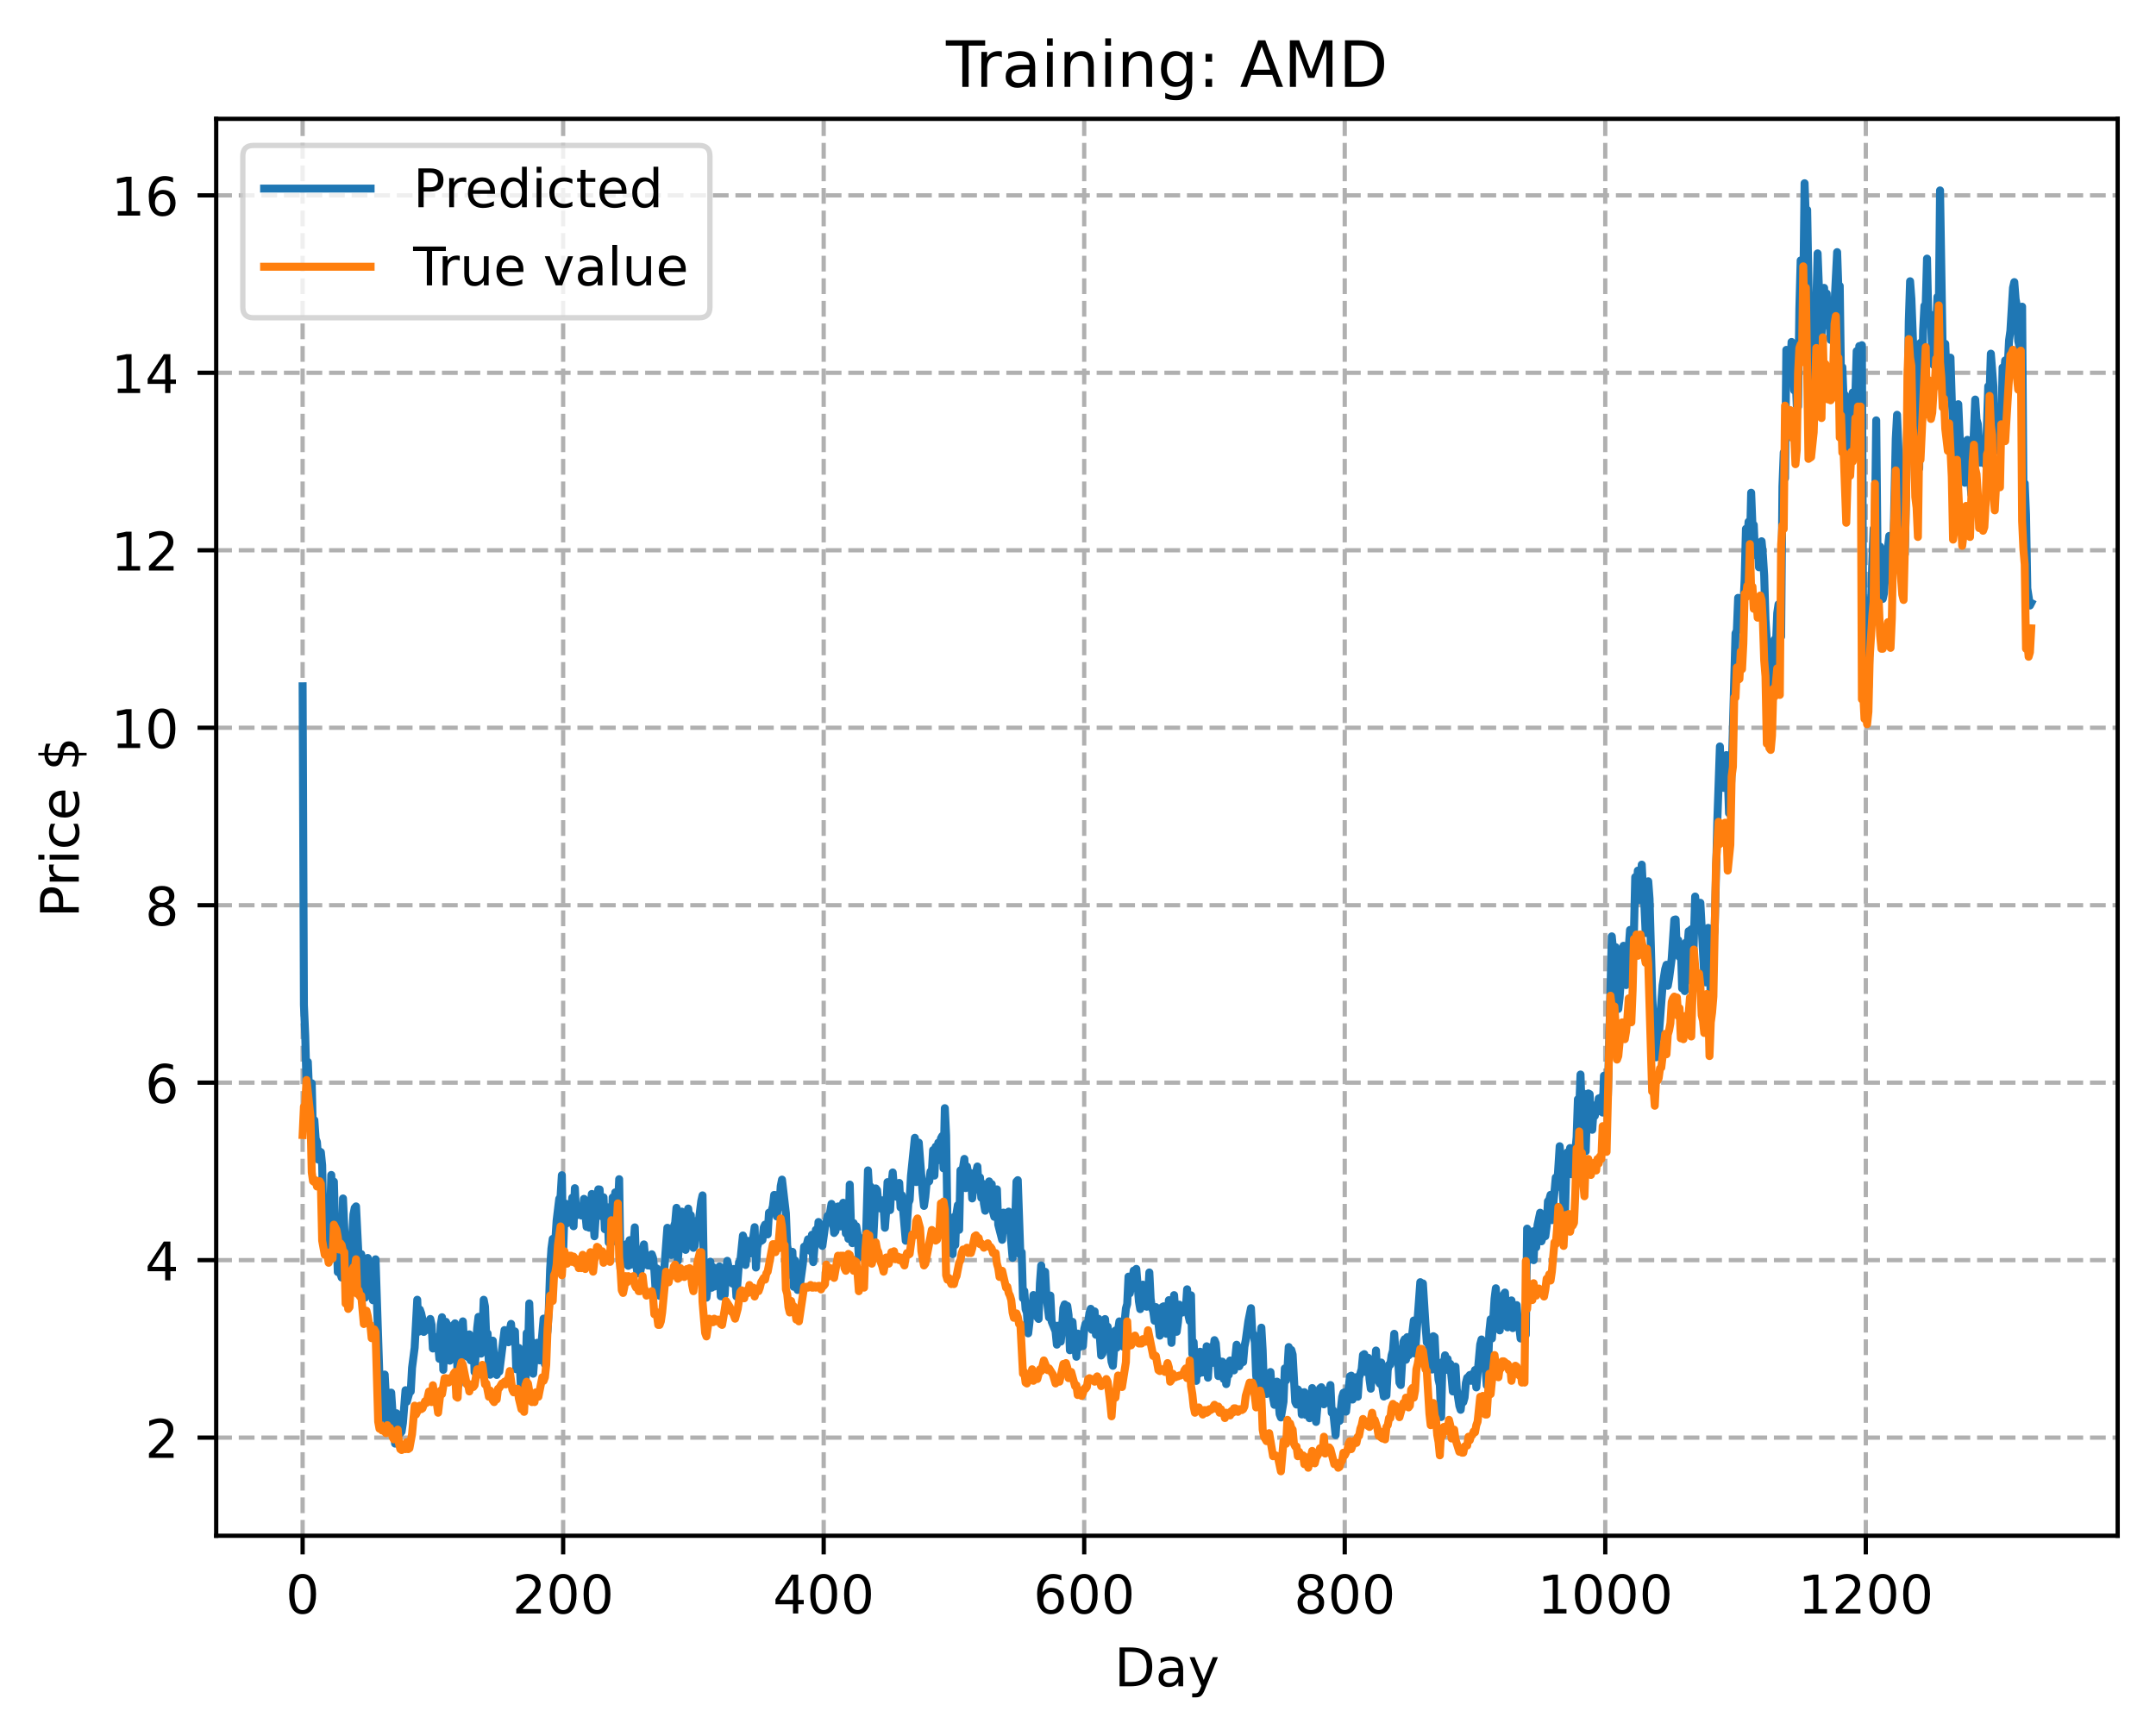 <?xml version="1.0" encoding="utf-8" standalone="no"?>
<!DOCTYPE svg PUBLIC "-//W3C//DTD SVG 1.1//EN"
  "http://www.w3.org/Graphics/SVG/1.1/DTD/svg11.dtd">
<!-- Created with matplotlib (https://matplotlib.org/) -->
<svg height="325.986pt" version="1.1" viewBox="0 0 404.923 325.986" width="404.923pt" xmlns="http://www.w3.org/2000/svg" xmlns:xlink="http://www.w3.org/1999/xlink">
 <defs>
  <style type="text/css">
*{stroke-linecap:butt;stroke-linejoin:round;}
  </style>
 </defs>
 <g id="figure_1">
  <g id="patch_1">
   <path d="M 0 325.986 
L 404.923 325.986 
L 404.923 0 
L 0 0 
z
" style="fill:#ffffff;"/>
  </g>
  <g id="axes_1">
   <g id="patch_2">
    <path d="M 40.603 288.43 
L 397.723 288.43 
L 397.723 22.318 
L 40.603 22.318 
z
" style="fill:#ffffff;"/>
   </g>
   <g id="matplotlib.axis_1">
    <g id="xtick_1">
     <g id="line2d_1">
      <path clip-path="url(#pfc45b81c91)" d="M 56.836 288.43 
L 56.836 22.318 
" style="fill:none;stroke:#b0b0b0;stroke-dasharray:2.96,1.28;stroke-dashoffset:0;stroke-width:0.8;"/>
     </g>
     <g id="line2d_2">
      <defs>
       <path d="M 0 0 
L 0 3.5 
" id="m3070c106cd" style="stroke:#000000;stroke-width:0.8;"/>
      </defs>
      <g>
       <use style="stroke:#000000;stroke-width:0.8;" x="56.836" xlink:href="#m3070c106cd" y="288.43"/>
      </g>
     </g>
     <g id="text_1">
      <!-- 0 -->
      <defs>
       <path d="M 31.781 66.406 
Q 24.172 66.406 20.328 58.906 
Q 16.5 51.422 16.5 36.375 
Q 16.5 21.391 20.328 13.891 
Q 24.172 6.391 31.781 6.391 
Q 39.453 6.391 43.281 13.891 
Q 47.125 21.391 47.125 36.375 
Q 47.125 51.422 43.281 58.906 
Q 39.453 66.406 31.781 66.406 
z
M 31.781 74.219 
Q 44.047 74.219 50.516 64.516 
Q 56.984 54.828 56.984 36.375 
Q 56.984 17.969 50.516 8.266 
Q 44.047 -1.422 31.781 -1.422 
Q 19.531 -1.422 13.062 8.266 
Q 6.594 17.969 6.594 36.375 
Q 6.594 54.828 13.062 64.516 
Q 19.531 74.219 31.781 74.219 
z
" id="DejaVuSans-48"/>
      </defs>
      <g transform="translate(53.655 303.029)scale(0.1 -0.1)">
       <use xlink:href="#DejaVuSans-48"/>
      </g>
     </g>
    </g>
    <g id="xtick_2">
     <g id="line2d_3">
      <path clip-path="url(#pfc45b81c91)" d="M 105.766 288.43 
L 105.766 22.318 
" style="fill:none;stroke:#b0b0b0;stroke-dasharray:2.96,1.28;stroke-dashoffset:0;stroke-width:0.8;"/>
     </g>
     <g id="line2d_4">
      <g>
       <use style="stroke:#000000;stroke-width:0.8;" x="105.766" xlink:href="#m3070c106cd" y="288.43"/>
      </g>
     </g>
     <g id="text_2">
      <!-- 200 -->
      <defs>
       <path d="M 19.188 8.297 
L 53.609 8.297 
L 53.609 0 
L 7.328 0 
L 7.328 8.297 
Q 12.938 14.109 22.625 23.891 
Q 32.328 33.688 34.812 36.531 
Q 39.547 41.844 41.422 45.531 
Q 43.312 49.219 43.312 52.781 
Q 43.312 58.594 39.234 62.25 
Q 35.156 65.922 28.609 65.922 
Q 23.969 65.922 18.812 64.312 
Q 13.672 62.703 7.812 59.422 
L 7.812 69.391 
Q 13.766 71.781 18.938 73 
Q 24.125 74.219 28.422 74.219 
Q 39.75 74.219 46.484 68.547 
Q 53.219 62.891 53.219 53.422 
Q 53.219 48.922 51.531 44.891 
Q 49.859 40.875 45.406 35.406 
Q 44.188 33.984 37.641 27.219 
Q 31.109 20.453 19.188 8.297 
z
" id="DejaVuSans-50"/>
      </defs>
      <g transform="translate(96.223 303.029)scale(0.1 -0.1)">
       <use xlink:href="#DejaVuSans-50"/>
       <use x="63.623" xlink:href="#DejaVuSans-48"/>
       <use x="127.246" xlink:href="#DejaVuSans-48"/>
      </g>
     </g>
    </g>
    <g id="xtick_3">
     <g id="line2d_5">
      <path clip-path="url(#pfc45b81c91)" d="M 154.697 288.43 
L 154.697 22.318 
" style="fill:none;stroke:#b0b0b0;stroke-dasharray:2.96,1.28;stroke-dashoffset:0;stroke-width:0.8;"/>
     </g>
     <g id="line2d_6">
      <g>
       <use style="stroke:#000000;stroke-width:0.8;" x="154.697" xlink:href="#m3070c106cd" y="288.43"/>
      </g>
     </g>
     <g id="text_3">
      <!-- 400 -->
      <defs>
       <path d="M 37.797 64.312 
L 12.891 25.391 
L 37.797 25.391 
z
M 35.203 72.906 
L 47.609 72.906 
L 47.609 25.391 
L 58.016 25.391 
L 58.016 17.188 
L 47.609 17.188 
L 47.609 0 
L 37.797 0 
L 37.797 17.188 
L 4.891 17.188 
L 4.891 26.703 
z
" id="DejaVuSans-52"/>
      </defs>
      <g transform="translate(145.153 303.029)scale(0.1 -0.1)">
       <use xlink:href="#DejaVuSans-52"/>
       <use x="63.623" xlink:href="#DejaVuSans-48"/>
       <use x="127.246" xlink:href="#DejaVuSans-48"/>
      </g>
     </g>
    </g>
    <g id="xtick_4">
     <g id="line2d_7">
      <path clip-path="url(#pfc45b81c91)" d="M 203.628 288.43 
L 203.628 22.318 
" style="fill:none;stroke:#b0b0b0;stroke-dasharray:2.96,1.28;stroke-dashoffset:0;stroke-width:0.8;"/>
     </g>
     <g id="line2d_8">
      <g>
       <use style="stroke:#000000;stroke-width:0.8;" x="203.628" xlink:href="#m3070c106cd" y="288.43"/>
      </g>
     </g>
     <g id="text_4">
      <!-- 600 -->
      <defs>
       <path d="M 33.016 40.375 
Q 26.375 40.375 22.484 35.828 
Q 18.609 31.297 18.609 23.391 
Q 18.609 15.531 22.484 10.953 
Q 26.375 6.391 33.016 6.391 
Q 39.656 6.391 43.531 10.953 
Q 47.406 15.531 47.406 23.391 
Q 47.406 31.297 43.531 35.828 
Q 39.656 40.375 33.016 40.375 
z
M 52.594 71.297 
L 52.594 62.312 
Q 48.875 64.062 45.094 64.984 
Q 41.312 65.922 37.594 65.922 
Q 27.828 65.922 22.672 59.328 
Q 17.531 52.734 16.797 39.406 
Q 19.672 43.656 24.016 45.922 
Q 28.375 48.188 33.594 48.188 
Q 44.578 48.188 50.953 41.516 
Q 57.328 34.859 57.328 23.391 
Q 57.328 12.156 50.688 5.359 
Q 44.047 -1.422 33.016 -1.422 
Q 20.359 -1.422 13.672 8.266 
Q 6.984 17.969 6.984 36.375 
Q 6.984 53.656 15.188 63.938 
Q 23.391 74.219 37.203 74.219 
Q 40.922 74.219 44.703 73.484 
Q 48.484 72.75 52.594 71.297 
z
" id="DejaVuSans-54"/>
      </defs>
      <g transform="translate(194.084 303.029)scale(0.1 -0.1)">
       <use xlink:href="#DejaVuSans-54"/>
       <use x="63.623" xlink:href="#DejaVuSans-48"/>
       <use x="127.246" xlink:href="#DejaVuSans-48"/>
      </g>
     </g>
    </g>
    <g id="xtick_5">
     <g id="line2d_9">
      <path clip-path="url(#pfc45b81c91)" d="M 252.558 288.43 
L 252.558 22.318 
" style="fill:none;stroke:#b0b0b0;stroke-dasharray:2.96,1.28;stroke-dashoffset:0;stroke-width:0.8;"/>
     </g>
     <g id="line2d_10">
      <g>
       <use style="stroke:#000000;stroke-width:0.8;" x="252.558" xlink:href="#m3070c106cd" y="288.43"/>
      </g>
     </g>
     <g id="text_5">
      <!-- 800 -->
      <defs>
       <path d="M 31.781 34.625 
Q 24.75 34.625 20.719 30.859 
Q 16.703 27.094 16.703 20.516 
Q 16.703 13.922 20.719 10.156 
Q 24.75 6.391 31.781 6.391 
Q 38.812 6.391 42.859 10.172 
Q 46.922 13.969 46.922 20.516 
Q 46.922 27.094 42.891 30.859 
Q 38.875 34.625 31.781 34.625 
z
M 21.922 38.812 
Q 15.578 40.375 12.031 44.719 
Q 8.5 49.078 8.5 55.328 
Q 8.5 64.062 14.719 69.141 
Q 20.953 74.219 31.781 74.219 
Q 42.672 74.219 48.875 69.141 
Q 55.078 64.062 55.078 55.328 
Q 55.078 49.078 51.531 44.719 
Q 48 40.375 41.703 38.812 
Q 48.828 37.156 52.797 32.312 
Q 56.781 27.484 56.781 20.516 
Q 56.781 9.906 50.312 4.234 
Q 43.844 -1.422 31.781 -1.422 
Q 19.734 -1.422 13.25 4.234 
Q 6.781 9.906 6.781 20.516 
Q 6.781 27.484 10.781 32.312 
Q 14.797 37.156 21.922 38.812 
z
M 18.312 54.391 
Q 18.312 48.734 21.844 45.562 
Q 25.391 42.391 31.781 42.391 
Q 38.141 42.391 41.719 45.562 
Q 45.312 48.734 45.312 54.391 
Q 45.312 60.062 41.719 63.234 
Q 38.141 66.406 31.781 66.406 
Q 25.391 66.406 21.844 63.234 
Q 18.312 60.062 18.312 54.391 
z
" id="DejaVuSans-56"/>
      </defs>
      <g transform="translate(243.015 303.029)scale(0.1 -0.1)">
       <use xlink:href="#DejaVuSans-56"/>
       <use x="63.623" xlink:href="#DejaVuSans-48"/>
       <use x="127.246" xlink:href="#DejaVuSans-48"/>
      </g>
     </g>
    </g>
    <g id="xtick_6">
     <g id="line2d_11">
      <path clip-path="url(#pfc45b81c91)" d="M 301.489 288.43 
L 301.489 22.318 
" style="fill:none;stroke:#b0b0b0;stroke-dasharray:2.96,1.28;stroke-dashoffset:0;stroke-width:0.8;"/>
     </g>
     <g id="line2d_12">
      <g>
       <use style="stroke:#000000;stroke-width:0.8;" x="301.489" xlink:href="#m3070c106cd" y="288.43"/>
      </g>
     </g>
     <g id="text_6">
      <!-- 1000 -->
      <defs>
       <path d="M 12.406 8.297 
L 28.516 8.297 
L 28.516 63.922 
L 10.984 60.406 
L 10.984 69.391 
L 28.422 72.906 
L 38.281 72.906 
L 38.281 8.297 
L 54.391 8.297 
L 54.391 0 
L 12.406 0 
z
" id="DejaVuSans-49"/>
      </defs>
      <g transform="translate(288.764 303.029)scale(0.1 -0.1)">
       <use xlink:href="#DejaVuSans-49"/>
       <use x="63.623" xlink:href="#DejaVuSans-48"/>
       <use x="127.246" xlink:href="#DejaVuSans-48"/>
       <use x="190.869" xlink:href="#DejaVuSans-48"/>
      </g>
     </g>
    </g>
    <g id="xtick_7">
     <g id="line2d_13">
      <path clip-path="url(#pfc45b81c91)" d="M 350.419 288.43 
L 350.419 22.318 
" style="fill:none;stroke:#b0b0b0;stroke-dasharray:2.96,1.28;stroke-dashoffset:0;stroke-width:0.8;"/>
     </g>
     <g id="line2d_14">
      <g>
       <use style="stroke:#000000;stroke-width:0.8;" x="350.419" xlink:href="#m3070c106cd" y="288.43"/>
      </g>
     </g>
     <g id="text_7">
      <!-- 1200 -->
      <g transform="translate(337.694 303.029)scale(0.1 -0.1)">
       <use xlink:href="#DejaVuSans-49"/>
       <use x="63.623" xlink:href="#DejaVuSans-50"/>
       <use x="127.246" xlink:href="#DejaVuSans-48"/>
       <use x="190.869" xlink:href="#DejaVuSans-48"/>
      </g>
     </g>
    </g>
    <g id="text_8">
     <!-- Day -->
     <defs>
      <path d="M 19.672 64.797 
L 19.672 8.109 
L 31.594 8.109 
Q 46.688 8.109 53.688 14.938 
Q 60.688 21.781 60.688 36.531 
Q 60.688 51.172 53.688 57.984 
Q 46.688 64.797 31.594 64.797 
z
M 9.812 72.906 
L 30.078 72.906 
Q 51.266 72.906 61.172 64.094 
Q 71.094 55.281 71.094 36.531 
Q 71.094 17.672 61.125 8.828 
Q 51.172 0 30.078 0 
L 9.812 0 
z
" id="DejaVuSans-68"/>
      <path d="M 34.281 27.484 
Q 23.391 27.484 19.188 25 
Q 14.984 22.516 14.984 16.5 
Q 14.984 11.719 18.141 8.906 
Q 21.297 6.109 26.703 6.109 
Q 34.188 6.109 38.703 11.406 
Q 43.219 16.703 43.219 25.484 
L 43.219 27.484 
z
M 52.203 31.203 
L 52.203 0 
L 43.219 0 
L 43.219 8.297 
Q 40.141 3.328 35.547 0.953 
Q 30.953 -1.422 24.312 -1.422 
Q 15.922 -1.422 10.953 3.297 
Q 6 8.016 6 15.922 
Q 6 25.141 12.172 29.828 
Q 18.359 34.516 30.609 34.516 
L 43.219 34.516 
L 43.219 35.406 
Q 43.219 41.609 39.141 45 
Q 35.062 48.391 27.688 48.391 
Q 23 48.391 18.547 47.266 
Q 14.109 46.141 10.016 43.891 
L 10.016 52.203 
Q 14.938 54.109 19.578 55.047 
Q 24.219 56 28.609 56 
Q 40.484 56 46.344 49.844 
Q 52.203 43.703 52.203 31.203 
z
" id="DejaVuSans-97"/>
      <path d="M 32.172 -5.078 
Q 28.375 -14.844 24.75 -17.812 
Q 21.141 -20.797 15.094 -20.797 
L 7.906 -20.797 
L 7.906 -13.281 
L 13.188 -13.281 
Q 16.891 -13.281 18.938 -11.516 
Q 21 -9.766 23.484 -3.219 
L 25.094 0.875 
L 2.984 54.688 
L 12.5 54.688 
L 29.594 11.922 
L 46.688 54.688 
L 56.203 54.688 
z
" id="DejaVuSans-121"/>
     </defs>
     <g transform="translate(209.29 316.707)scale(0.1 -0.1)">
      <use xlink:href="#DejaVuSans-68"/>
      <use x="77.002" xlink:href="#DejaVuSans-97"/>
      <use x="138.281" xlink:href="#DejaVuSans-121"/>
     </g>
    </g>
   </g>
   <g id="matplotlib.axis_2">
    <g id="ytick_1">
     <g id="line2d_15">
      <path clip-path="url(#pfc45b81c91)" d="M 40.603 270.001 
L 397.723 270.001 
" style="fill:none;stroke:#b0b0b0;stroke-dasharray:2.96,1.28;stroke-dashoffset:0;stroke-width:0.8;"/>
     </g>
     <g id="line2d_16">
      <defs>
       <path d="M 0 0 
L -3.5 0 
" id="m5b2aa2a1e6" style="stroke:#000000;stroke-width:0.8;"/>
      </defs>
      <g>
       <use style="stroke:#000000;stroke-width:0.8;" x="40.603" xlink:href="#m5b2aa2a1e6" y="270.001"/>
      </g>
     </g>
     <g id="text_9">
      <!-- 2 -->
      <g transform="translate(27.241 273.801)scale(0.1 -0.1)">
       <use xlink:href="#DejaVuSans-50"/>
      </g>
     </g>
    </g>
    <g id="ytick_2">
     <g id="line2d_17">
      <path clip-path="url(#pfc45b81c91)" d="M 40.603 236.671 
L 397.723 236.671 
" style="fill:none;stroke:#b0b0b0;stroke-dasharray:2.96,1.28;stroke-dashoffset:0;stroke-width:0.8;"/>
     </g>
     <g id="line2d_18">
      <g>
       <use style="stroke:#000000;stroke-width:0.8;" x="40.603" xlink:href="#m5b2aa2a1e6" y="236.671"/>
      </g>
     </g>
     <g id="text_10">
      <!-- 4 -->
      <g transform="translate(27.241 240.47)scale(0.1 -0.1)">
       <use xlink:href="#DejaVuSans-52"/>
      </g>
     </g>
    </g>
    <g id="ytick_3">
     <g id="line2d_19">
      <path clip-path="url(#pfc45b81c91)" d="M 40.603 203.34 
L 397.723 203.34 
" style="fill:none;stroke:#b0b0b0;stroke-dasharray:2.96,1.28;stroke-dashoffset:0;stroke-width:0.8;"/>
     </g>
     <g id="line2d_20">
      <g>
       <use style="stroke:#000000;stroke-width:0.8;" x="40.603" xlink:href="#m5b2aa2a1e6" y="203.34"/>
      </g>
     </g>
     <g id="text_11">
      <!-- 6 -->
      <g transform="translate(27.241 207.14)scale(0.1 -0.1)">
       <use xlink:href="#DejaVuSans-54"/>
      </g>
     </g>
    </g>
    <g id="ytick_4">
     <g id="line2d_21">
      <path clip-path="url(#pfc45b81c91)" d="M 40.603 170.01 
L 397.723 170.01 
" style="fill:none;stroke:#b0b0b0;stroke-dasharray:2.96,1.28;stroke-dashoffset:0;stroke-width:0.8;"/>
     </g>
     <g id="line2d_22">
      <g>
       <use style="stroke:#000000;stroke-width:0.8;" x="40.603" xlink:href="#m5b2aa2a1e6" y="170.01"/>
      </g>
     </g>
     <g id="text_12">
      <!-- 8 -->
      <g transform="translate(27.241 173.809)scale(0.1 -0.1)">
       <use xlink:href="#DejaVuSans-56"/>
      </g>
     </g>
    </g>
    <g id="ytick_5">
     <g id="line2d_23">
      <path clip-path="url(#pfc45b81c91)" d="M 40.603 136.679 
L 397.723 136.679 
" style="fill:none;stroke:#b0b0b0;stroke-dasharray:2.96,1.28;stroke-dashoffset:0;stroke-width:0.8;"/>
     </g>
     <g id="line2d_24">
      <g>
       <use style="stroke:#000000;stroke-width:0.8;" x="40.603" xlink:href="#m5b2aa2a1e6" y="136.679"/>
      </g>
     </g>
     <g id="text_13">
      <!-- 10 -->
      <g transform="translate(20.878 140.479)scale(0.1 -0.1)">
       <use xlink:href="#DejaVuSans-49"/>
       <use x="63.623" xlink:href="#DejaVuSans-48"/>
      </g>
     </g>
    </g>
    <g id="ytick_6">
     <g id="line2d_25">
      <path clip-path="url(#pfc45b81c91)" d="M 40.603 103.349 
L 397.723 103.349 
" style="fill:none;stroke:#b0b0b0;stroke-dasharray:2.96,1.28;stroke-dashoffset:0;stroke-width:0.8;"/>
     </g>
     <g id="line2d_26">
      <g>
       <use style="stroke:#000000;stroke-width:0.8;" x="40.603" xlink:href="#m5b2aa2a1e6" y="103.349"/>
      </g>
     </g>
     <g id="text_14">
      <!-- 12 -->
      <g transform="translate(20.878 107.148)scale(0.1 -0.1)">
       <use xlink:href="#DejaVuSans-49"/>
       <use x="63.623" xlink:href="#DejaVuSans-50"/>
      </g>
     </g>
    </g>
    <g id="ytick_7">
     <g id="line2d_27">
      <path clip-path="url(#pfc45b81c91)" d="M 40.603 70.018 
L 397.723 70.018 
" style="fill:none;stroke:#b0b0b0;stroke-dasharray:2.96,1.28;stroke-dashoffset:0;stroke-width:0.8;"/>
     </g>
     <g id="line2d_28">
      <g>
       <use style="stroke:#000000;stroke-width:0.8;" x="40.603" xlink:href="#m5b2aa2a1e6" y="70.018"/>
      </g>
     </g>
     <g id="text_15">
      <!-- 14 -->
      <g transform="translate(20.878 73.818)scale(0.1 -0.1)">
       <use xlink:href="#DejaVuSans-49"/>
       <use x="63.623" xlink:href="#DejaVuSans-52"/>
      </g>
     </g>
    </g>
    <g id="ytick_8">
     <g id="line2d_29">
      <path clip-path="url(#pfc45b81c91)" d="M 40.603 36.688 
L 397.723 36.688 
" style="fill:none;stroke:#b0b0b0;stroke-dasharray:2.96,1.28;stroke-dashoffset:0;stroke-width:0.8;"/>
     </g>
     <g id="line2d_30">
      <g>
       <use style="stroke:#000000;stroke-width:0.8;" x="40.603" xlink:href="#m5b2aa2a1e6" y="36.688"/>
      </g>
     </g>
     <g id="text_16">
      <!-- 16 -->
      <g transform="translate(20.878 40.487)scale(0.1 -0.1)">
       <use xlink:href="#DejaVuSans-49"/>
       <use x="63.623" xlink:href="#DejaVuSans-54"/>
      </g>
     </g>
    </g>
    <g id="text_17">
     <!-- Price $ -->
     <defs>
      <path d="M 19.672 64.797 
L 19.672 37.406 
L 32.078 37.406 
Q 38.969 37.406 42.719 40.969 
Q 46.484 44.531 46.484 51.125 
Q 46.484 57.672 42.719 61.234 
Q 38.969 64.797 32.078 64.797 
z
M 9.812 72.906 
L 32.078 72.906 
Q 44.344 72.906 50.609 67.359 
Q 56.891 61.812 56.891 51.125 
Q 56.891 40.328 50.609 34.812 
Q 44.344 29.297 32.078 29.297 
L 19.672 29.297 
L 19.672 0 
L 9.812 0 
z
" id="DejaVuSans-80"/>
      <path d="M 41.109 46.297 
Q 39.594 47.172 37.812 47.578 
Q 36.031 48 33.891 48 
Q 26.266 48 22.188 43.047 
Q 18.109 38.094 18.109 28.812 
L 18.109 0 
L 9.078 0 
L 9.078 54.688 
L 18.109 54.688 
L 18.109 46.188 
Q 20.953 51.172 25.484 53.578 
Q 30.031 56 36.531 56 
Q 37.453 56 38.578 55.875 
Q 39.703 55.766 41.062 55.516 
z
" id="DejaVuSans-114"/>
      <path d="M 9.422 54.688 
L 18.406 54.688 
L 18.406 0 
L 9.422 0 
z
M 9.422 75.984 
L 18.406 75.984 
L 18.406 64.594 
L 9.422 64.594 
z
" id="DejaVuSans-105"/>
      <path d="M 48.781 52.594 
L 48.781 44.188 
Q 44.969 46.297 41.141 47.344 
Q 37.312 48.391 33.406 48.391 
Q 24.656 48.391 19.812 42.844 
Q 14.984 37.312 14.984 27.297 
Q 14.984 17.281 19.812 11.734 
Q 24.656 6.203 33.406 6.203 
Q 37.312 6.203 41.141 7.25 
Q 44.969 8.297 48.781 10.406 
L 48.781 2.094 
Q 45.016 0.344 40.984 -0.531 
Q 36.969 -1.422 32.422 -1.422 
Q 20.062 -1.422 12.781 6.344 
Q 5.516 14.109 5.516 27.297 
Q 5.516 40.672 12.859 48.328 
Q 20.219 56 33.016 56 
Q 37.156 56 41.109 55.141 
Q 45.062 54.297 48.781 52.594 
z
" id="DejaVuSans-99"/>
      <path d="M 56.203 29.594 
L 56.203 25.203 
L 14.891 25.203 
Q 15.484 15.922 20.484 11.062 
Q 25.484 6.203 34.422 6.203 
Q 39.594 6.203 44.453 7.469 
Q 49.312 8.734 54.109 11.281 
L 54.109 2.781 
Q 49.266 0.734 44.188 -0.344 
Q 39.109 -1.422 33.891 -1.422 
Q 20.797 -1.422 13.156 6.188 
Q 5.516 13.812 5.516 26.812 
Q 5.516 40.234 12.766 48.109 
Q 20.016 56 32.328 56 
Q 43.359 56 49.781 48.891 
Q 56.203 41.797 56.203 29.594 
z
M 47.219 32.234 
Q 47.125 39.594 43.094 43.984 
Q 39.062 48.391 32.422 48.391 
Q 24.906 48.391 20.391 44.141 
Q 15.875 39.891 15.188 32.172 
z
" id="DejaVuSans-101"/>
      <path id="DejaVuSans-32"/>
      <path d="M 33.797 -14.703 
L 28.906 -14.703 
L 28.859 0 
Q 23.734 0.094 18.609 1.188 
Q 13.484 2.297 8.297 4.5 
L 8.297 13.281 
Q 13.281 10.156 18.375 8.562 
Q 23.484 6.984 28.906 6.938 
L 28.906 29.203 
Q 18.109 30.953 13.203 35.156 
Q 8.297 39.359 8.297 46.688 
Q 8.297 54.641 13.625 59.219 
Q 18.953 63.812 28.906 64.5 
L 28.906 75.984 
L 33.797 75.984 
L 33.797 64.656 
Q 38.328 64.453 42.578 63.688 
Q 46.828 62.938 50.875 61.625 
L 50.875 53.078 
Q 46.828 55.125 42.547 56.25 
Q 38.281 57.375 33.797 57.562 
L 33.797 36.719 
Q 44.875 35.016 50.094 30.609 
Q 55.328 26.219 55.328 18.609 
Q 55.328 10.359 49.781 5.594 
Q 44.234 0.828 33.797 0.094 
z
M 28.906 37.594 
L 28.906 57.625 
Q 23.25 56.984 20.266 54.391 
Q 17.281 51.812 17.281 47.516 
Q 17.281 43.312 20.031 40.969 
Q 22.797 38.625 28.906 37.594 
z
M 33.797 28.219 
L 33.797 7.078 
Q 39.984 7.906 43.141 10.594 
Q 46.297 13.281 46.297 17.672 
Q 46.297 21.969 43.281 24.5 
Q 40.281 27.047 33.797 28.219 
z
" id="DejaVuSans-36"/>
     </defs>
     <g transform="translate(14.798 172.342)rotate(-90)scale(0.1 -0.1)">
      <use xlink:href="#DejaVuSans-80"/>
      <use x="58.553" xlink:href="#DejaVuSans-114"/>
      <use x="99.666" xlink:href="#DejaVuSans-105"/>
      <use x="127.449" xlink:href="#DejaVuSans-99"/>
      <use x="182.43" xlink:href="#DejaVuSans-101"/>
      <use x="243.953" xlink:href="#DejaVuSans-32"/>
      <use x="275.74" xlink:href="#DejaVuSans-36"/>
     </g>
    </g>
   </g>
   <g id="line2d_31">
    <path clip-path="url(#pfc45b81c91)" d="M 56.836 128.895 
L 57.081 188.754 
L 57.325 194.467 
L 57.57 203.61 
L 57.814 199.433 
L 58.059 205.311 
L 58.304 203.855 
L 58.548 203.445 
L 58.793 214.066 
L 59.038 210.373 
L 59.282 213.839 
L 59.527 214.478 
L 59.772 217.784 
L 60.016 216.246 
L 60.261 216.389 
L 60.506 218.838 
L 60.75 230.771 
L 60.995 227.519 
L 61.24 235.136 
L 61.484 227.71 
L 61.729 230.246 
L 61.974 229.626 
L 62.218 220.669 
L 62.463 227.786 
L 62.708 221.921 
L 62.952 230.748 
L 63.197 231.137 
L 63.441 238.914 
L 63.686 238.493 
L 64.175 239.95 
L 64.42 225.087 
L 64.909 236.029 
L 65.154 238.409 
L 65.399 232.063 
L 65.643 238.768 
L 65.888 241.018 
L 66.133 232.641 
L 66.377 228.091 
L 66.622 226.862 
L 66.867 226.575 
L 67.601 241.281 
L 67.845 235.533 
L 68.09 237.818 
L 68.335 242.7 
L 68.579 243.716 
L 68.824 241.691 
L 69.069 236.261 
L 69.313 242.385 
L 69.558 241.941 
L 69.802 242.003 
L 70.047 244.208 
L 70.292 238.134 
L 70.536 236.514 
L 71.515 266.418 
L 71.76 262.122 
L 72.004 263.753 
L 72.249 258.155 
L 72.738 267.212 
L 72.983 262.338 
L 73.228 261.6 
L 73.472 261.555 
L 73.962 268.943 
L 74.206 271.129 
L 74.451 265.425 
L 74.696 268.587 
L 74.94 267.722 
L 75.185 269.181 
L 75.429 268.883 
L 75.674 267.235 
L 76.163 261.1 
L 76.408 263.255 
L 76.897 261.512 
L 77.142 261.339 
L 77.387 256.89 
L 77.876 253.119 
L 78.365 244.108 
L 78.61 250.12 
L 78.855 245.954 
L 79.099 246.647 
L 79.344 247.77 
L 79.589 250.154 
L 79.833 248.686 
L 80.078 248.541 
L 80.323 249.767 
L 80.567 248.959 
L 80.812 247.715 
L 81.056 248.816 
L 81.301 253.267 
L 81.546 251.798 
L 82.035 251.111 
L 82.28 252.592 
L 82.524 255.211 
L 82.769 248.807 
L 83.014 247.391 
L 83.258 257.277 
L 83.503 250.406 
L 83.748 248.254 
L 83.992 248.778 
L 84.237 255.178 
L 84.482 255.556 
L 84.726 249.491 
L 84.971 252.468 
L 85.216 248.854 
L 85.46 248.539 
L 85.705 248.996 
L 85.95 258.947 
L 86.194 260.028 
L 86.439 251.982 
L 86.928 248.169 
L 87.173 252.745 
L 87.417 254.671 
L 87.662 254.317 
L 87.907 254.893 
L 88.151 250.611 
L 88.396 255.488 
L 88.641 251.828 
L 88.885 251.092 
L 89.13 257.681 
L 89.619 249.43 
L 89.864 247.324 
L 90.353 254.231 
L 90.598 250.8 
L 90.843 244.114 
L 91.087 245.398 
L 91.332 251.339 
L 91.577 250.436 
L 91.821 256.354 
L 92.066 258.194 
L 92.311 253.598 
L 92.555 251.79 
L 92.8 255.088 
L 93.044 256.041 
L 93.289 258.234 
L 93.534 257.328 
L 93.778 257.606 
L 94.757 249.799 
L 95.002 251.883 
L 95.246 250.022 
L 95.491 252.096 
L 95.736 249.797 
L 95.98 248.64 
L 96.225 251.507 
L 96.47 252.032 
L 96.714 250.057 
L 96.959 257.166 
L 97.204 254.427 
L 97.448 253.16 
L 97.938 262.743 
L 98.182 256.567 
L 98.427 255.597 
L 98.672 261.421 
L 98.916 250.376 
L 99.161 254.097 
L 99.405 244.796 
L 99.65 251.294 
L 99.895 253.291 
L 100.139 258.003 
L 100.384 254.735 
L 100.629 255.559 
L 100.873 252.193 
L 101.118 254.351 
L 101.363 255.498 
L 101.607 253.341 
L 102.097 247.651 
L 102.341 256.233 
L 102.586 251.748 
L 102.831 249.942 
L 103.075 245.879 
L 103.32 238.345 
L 103.565 234.506 
L 103.809 232.681 
L 104.054 236.624 
L 104.543 229.212 
L 105.032 225.155 
L 105.277 224.767 
L 105.522 220.716 
L 105.766 235.206 
L 106.011 227.731 
L 106.256 226.077 
L 106.5 229.743 
L 106.745 228.932 
L 106.99 228.584 
L 107.234 228 
L 107.479 224.939 
L 107.724 230.309 
L 107.968 223.153 
L 108.213 228.297 
L 108.458 227.108 
L 108.702 227.681 
L 108.947 226.953 
L 109.192 228.292 
L 109.436 227.609 
L 109.681 225.163 
L 110.17 230.425 
L 110.415 227.676 
L 110.66 230.581 
L 111.149 224.239 
L 111.638 232.191 
L 112.127 224.724 
L 112.372 223.373 
L 112.617 223.4 
L 112.861 227.891 
L 113.106 228.491 
L 113.351 224.868 
L 113.595 230.867 
L 114.085 226.744 
L 114.329 233.361 
L 114.574 228.496 
L 114.819 233.418 
L 115.063 224.887 
L 115.308 226.818 
L 115.553 223.942 
L 115.797 224.3 
L 116.042 227.246 
L 116.287 221.469 
L 116.531 238.319 
L 116.776 235.262 
L 117.02 237.259 
L 117.265 234.175 
L 117.51 236.718 
L 117.754 233.614 
L 117.999 237.742 
L 118.244 232.914 
L 118.488 237.524 
L 118.733 236.384 
L 118.978 234.07 
L 119.222 230.513 
L 119.467 237.315 
L 119.712 239.164 
L 119.956 235.535 
L 120.201 239.074 
L 120.446 237.925 
L 120.69 234.95 
L 120.935 233.716 
L 121.18 236.357 
L 121.424 236.696 
L 121.669 237.677 
L 121.914 236.858 
L 122.158 237.742 
L 122.403 235.567 
L 122.648 236.26 
L 122.892 238.557 
L 123.137 242.369 
L 123.381 238.241 
L 123.626 238.88 
L 123.871 243.376 
L 124.115 241.541 
L 124.605 240.449 
L 125.094 233.842 
L 125.339 230.592 
L 125.828 235.283 
L 126.073 235.696 
L 126.317 231.872 
L 126.562 230.365 
L 126.807 229.648 
L 127.051 226.847 
L 127.296 236.84 
L 128.03 227.554 
L 128.764 234.744 
L 129.008 228.979 
L 129.253 226.982 
L 129.498 229.241 
L 129.742 228.23 
L 129.987 232.271 
L 130.232 234.363 
L 130.476 234.002 
L 130.966 229.233 
L 131.21 229.618 
L 131.7 225.59 
L 131.944 224.507 
L 132.189 239.021 
L 132.434 238.014 
L 132.678 243.724 
L 133.412 236.963 
L 133.657 241.857 
L 133.902 237.971 
L 134.146 241.637 
L 134.391 238.647 
L 134.636 241.228 
L 134.88 238.649 
L 135.125 237.849 
L 135.369 243.45 
L 135.614 243.48 
L 135.859 243.191 
L 136.103 243.202 
L 136.348 238.813 
L 136.593 236.799 
L 137.082 239.185 
L 137.327 238.786 
L 137.571 241.087 
L 137.816 238.331 
L 138.061 239.553 
L 138.305 243.498 
L 138.795 237.092 
L 139.039 236.88 
L 139.529 232.044 
L 139.773 232.864 
L 140.018 237.573 
L 140.507 233.062 
L 140.752 235.476 
L 140.996 234.526 
L 141.241 234.041 
L 141.73 230.476 
L 141.975 238.058 
L 142.22 234.276 
L 142.464 233.209 
L 142.954 233.072 
L 143.198 232.887 
L 143.443 230.524 
L 143.688 230 
L 143.932 231.237 
L 144.177 231.834 
L 144.422 227.76 
L 144.666 227.828 
L 144.911 227.416 
L 145.156 226.544 
L 145.4 224.422 
L 145.645 224.451 
L 145.89 228.466 
L 146.134 226.197 
L 146.379 226.749 
L 146.624 222.781 
L 146.868 221.55 
L 147.602 227.884 
L 147.847 233.96 
L 148.091 235.244 
L 148.336 239.404 
L 148.581 239.201 
L 148.825 235.104 
L 149.07 241.677 
L 149.315 236.714 
L 149.804 242.275 
L 150.293 240.943 
L 150.783 237.396 
L 151.027 234.133 
L 151.272 234.31 
L 151.517 233.718 
L 151.761 232.755 
L 152.006 234.64 
L 152.251 234.982 
L 152.495 231.897 
L 152.74 237.049 
L 153.229 230.975 
L 153.474 233.334 
L 153.718 229.506 
L 154.208 230.174 
L 154.452 234.001 
L 154.942 230.454 
L 155.186 229.738 
L 155.431 228.363 
L 155.676 229.033 
L 156.165 226.106 
L 156.654 231.57 
L 156.899 231.257 
L 157.144 229.867 
L 157.388 226.589 
L 157.633 226.576 
L 157.878 230.348 
L 158.122 226.732 
L 158.367 225.893 
L 158.612 226.416 
L 158.856 231.657 
L 159.101 230.683 
L 159.345 232.671 
L 159.59 222.477 
L 159.835 230.546 
L 160.079 233.481 
L 160.324 229.71 
L 160.569 233.175 
L 160.813 230.282 
L 161.058 231.759 
L 161.303 236.1 
L 161.547 235.768 
L 162.037 232.547 
L 162.281 235.224 
L 162.526 236.447 
L 163.015 219.814 
L 163.26 223.959 
L 163.505 222.842 
L 163.994 233.08 
L 164.483 223.2 
L 164.728 223.522 
L 164.972 225.998 
L 165.217 226.763 
L 165.462 227.019 
L 165.706 225.436 
L 165.951 226.721 
L 166.196 230.589 
L 166.44 227.44 
L 166.685 222.017 
L 166.93 226.076 
L 167.174 227.276 
L 167.419 222.547 
L 167.664 220.2 
L 167.908 223.266 
L 168.153 222.944 
L 168.398 224.778 
L 168.642 224.656 
L 168.887 222.166 
L 169.132 226.779 
L 169.376 224.476 
L 170.11 233.034 
L 170.6 225.969 
L 170.844 225.389 
L 171.089 220.858 
L 171.823 213.699 
L 172.067 222.005 
L 172.557 214.591 
L 173.291 224.178 
L 173.535 226.49 
L 173.78 224.815 
L 174.025 222.222 
L 174.514 221.864 
L 174.759 220.028 
L 175.003 220.156 
L 175.248 215.996 
L 175.493 220.793 
L 175.737 215.357 
L 175.982 217.998 
L 176.227 214.607 
L 176.471 215.368 
L 176.716 213.81 
L 176.96 213.362 
L 177.205 219.442 
L 177.45 208.128 
L 177.694 213.249 
L 177.939 229.507 
L 178.184 231.159 
L 178.428 230.321 
L 178.673 234.646 
L 178.918 235.548 
L 179.162 228.567 
L 179.407 233.828 
L 179.652 227.858 
L 179.896 226.335 
L 180.141 230.978 
L 180.386 219.801 
L 180.63 220.735 
L 181.12 217.659 
L 181.364 223.14 
L 181.609 219.075 
L 181.854 220.418 
L 182.098 222.722 
L 182.343 220.335 
L 182.588 225.085 
L 183.077 220.786 
L 183.321 220.177 
L 183.566 219.081 
L 183.811 223.48 
L 184.055 221.129 
L 184.3 224.972 
L 184.545 222.301 
L 184.789 226.019 
L 185.034 227.392 
L 185.279 223.529 
L 185.523 226.064 
L 185.768 221.88 
L 186.013 226.259 
L 186.257 222.386 
L 186.502 227.616 
L 186.747 228.543 
L 187.236 223.374 
L 187.481 230 
L 188.215 232.852 
L 188.459 227.747 
L 188.948 230.918 
L 189.193 231.003 
L 189.438 227.557 
L 190.172 236.251 
L 190.661 229.411 
L 190.906 221.911 
L 191.15 221.649 
L 191.64 235.71 
L 191.884 235.192 
L 192.129 243.83 
L 192.374 242.466 
L 192.618 245.893 
L 192.863 246.542 
L 193.108 250.42 
L 193.352 248.326 
L 193.597 244.8 
L 193.842 246.492 
L 194.086 243.222 
L 194.331 246.344 
L 194.575 243.798 
L 194.82 247.389 
L 195.065 247.719 
L 195.309 241 
L 195.554 237.669 
L 195.799 242.5 
L 196.288 238.852 
L 196.533 243.538 
L 197.022 247.441 
L 197.267 243.321 
L 197.511 248.199 
L 198.245 250.03 
L 198.49 252.545 
L 198.735 248.984 
L 199.224 251.975 
L 199.469 249.401 
L 199.713 245.642 
L 199.958 244.974 
L 200.203 246.221 
L 200.447 245.252 
L 200.692 247.001 
L 200.936 253.596 
L 201.181 252.061 
L 201.426 248.252 
L 201.67 251.351 
L 201.915 252.604 
L 202.16 254.818 
L 202.404 250.462 
L 202.649 253.066 
L 202.894 251.164 
L 203.138 250.501 
L 203.383 252.81 
L 203.628 249.609 
L 203.872 248.652 
L 204.117 249.301 
L 204.362 248.286 
L 204.606 246.6 
L 204.851 245.812 
L 205.096 249.76 
L 205.34 248.37 
L 205.585 246.294 
L 205.83 250.694 
L 206.074 248.706 
L 206.319 247.691 
L 206.808 254.582 
L 207.053 254.225 
L 207.297 249.962 
L 207.542 247.736 
L 207.787 250.593 
L 208.031 249.163 
L 208.765 255.76 
L 209.01 256.52 
L 209.499 249.888 
L 209.744 253.116 
L 209.989 249.785 
L 210.233 248.174 
L 210.478 249.062 
L 210.967 252.929 
L 211.212 248.277 
L 211.457 245.755 
L 211.701 244.905 
L 211.946 239.768 
L 212.191 242.906 
L 212.924 238.635 
L 213.169 240.141 
L 213.414 238.315 
L 213.903 244.445 
L 214.148 245.868 
L 214.637 241.274 
L 214.882 242.43 
L 215.126 244.668 
L 215.371 245.422 
L 215.616 243.468 
L 215.86 238.984 
L 216.105 243.902 
L 216.35 245.637 
L 216.594 246.301 
L 216.839 248.055 
L 217.084 245.487 
L 217.328 247.7 
L 217.573 248.636 
L 217.818 250.854 
L 218.062 250.43 
L 218.307 245.469 
L 218.551 245.339 
L 218.796 249.948 
L 219.041 250.502 
L 219.53 244.183 
L 220.019 252.208 
L 220.509 243.241 
L 220.998 250.132 
L 221.243 248.281 
L 221.487 245.034 
L 221.977 246.54 
L 222.221 245.593 
L 222.466 245.378 
L 222.711 245.766 
L 222.955 242.145 
L 223.2 247.065 
L 223.445 248.12 
L 223.689 243.274 
L 223.934 254.308 
L 224.179 252.081 
L 224.423 256.931 
L 224.668 259.354 
L 224.912 254.183 
L 225.157 257.995 
L 225.402 253.875 
L 225.891 257.769 
L 226.136 255.81 
L 226.38 256.323 
L 226.625 252.847 
L 226.87 258.748 
L 227.114 254.608 
L 227.359 253.009 
L 227.604 255.99 
L 228.093 251.696 
L 228.338 252.293 
L 228.827 258.452 
L 229.072 255.647 
L 229.316 258.286 
L 229.561 255.736 
L 229.806 258.996 
L 230.05 256.116 
L 230.295 259.954 
L 230.539 258.348 
L 230.784 258.217 
L 231.029 255.523 
L 231.273 257.076 
L 231.518 256.12 
L 231.763 257.375 
L 232.252 252.559 
L 232.497 255.791 
L 232.741 256.613 
L 232.986 256.073 
L 233.231 253.133 
L 233.475 255.81 
L 233.72 252.915 
L 233.965 251.714 
L 234.454 248.133 
L 234.943 245.694 
L 235.188 250.2 
L 235.433 250.688 
L 235.677 252.13 
L 235.922 258.357 
L 236.167 259.904 
L 236.411 253.737 
L 236.656 252.172 
L 236.9 249.35 
L 237.145 253.58 
L 237.39 260.924 
L 237.634 260.815 
L 237.879 261.799 
L 238.124 261.022 
L 238.613 257.683 
L 238.858 261.246 
L 239.347 263.848 
L 239.592 262.167 
L 239.836 259.494 
L 240.326 265.598 
L 240.57 266.219 
L 241.06 263.269 
L 241.304 257 
L 241.549 259.266 
L 241.794 257.193 
L 242.038 252.99 
L 242.283 255.1 
L 242.527 253.545 
L 242.772 254.409 
L 243.261 263.311 
L 243.506 263.792 
L 243.751 260.95 
L 243.995 263.116 
L 244.24 261.418 
L 244.485 265.653 
L 244.974 261.464 
L 245.219 265.732 
L 245.463 263.853 
L 245.953 266.365 
L 246.197 264.302 
L 246.442 260.695 
L 246.687 261.449 
L 246.931 263.33 
L 247.176 267.058 
L 247.665 261.452 
L 247.91 260.753 
L 248.155 260.535 
L 248.399 263.517 
L 248.644 263.752 
L 248.888 261.161 
L 249.133 263.493 
L 249.867 260.129 
L 250.112 265.331 
L 250.356 264.858 
L 250.846 269.54 
L 251.09 265.981 
L 251.335 266.125 
L 251.58 266.868 
L 252.069 262.385 
L 252.314 261.588 
L 252.558 261.48 
L 252.803 265.125 
L 253.537 258.491 
L 253.782 258.368 
L 254.026 262.855 
L 254.515 259.352 
L 254.76 258.655 
L 255.005 262.327 
L 255.249 258.773 
L 255.739 257.123 
L 255.983 254.483 
L 256.228 254.322 
L 256.473 257.683 
L 256.717 255.38 
L 256.962 255.004 
L 257.207 258.981 
L 257.451 260.817 
L 257.696 255.813 
L 257.941 256.114 
L 258.185 258.16 
L 258.43 253.644 
L 258.675 258.484 
L 258.919 259.454 
L 259.164 259.894 
L 259.409 255.901 
L 259.653 260.683 
L 259.898 262.286 
L 260.143 259.307 
L 260.387 262.078 
L 260.632 257.299 
L 260.876 256.281 
L 261.121 256.297 
L 261.366 254.54 
L 261.61 253.667 
L 261.855 250.506 
L 262.1 254.351 
L 262.344 253.339 
L 262.589 255.54 
L 262.834 259.68 
L 263.078 260.129 
L 263.568 252.015 
L 263.812 251.517 
L 264.057 255.38 
L 264.302 251.125 
L 264.546 254.572 
L 264.791 254.335 
L 265.525 248.008 
L 265.77 254.221 
L 266.748 240.807 
L 266.993 241.159 
L 267.237 241.041 
L 267.727 248.798 
L 267.971 252.139 
L 268.216 251.164 
L 268.705 256.717 
L 268.95 257.216 
L 269.195 250.957 
L 269.439 251.126 
L 269.684 256.315 
L 269.929 256.186 
L 270.173 259.108 
L 270.418 260.139 
L 270.663 266.145 
L 270.907 255.802 
L 271.152 256.829 
L 271.397 254.54 
L 271.641 257.28 
L 271.886 255.225 
L 272.131 257.383 
L 272.375 256.147 
L 272.864 261.338 
L 273.354 256.669 
L 273.598 260.882 
L 274.088 264.055 
L 274.332 264.78 
L 274.577 262.59 
L 274.822 263.338 
L 275.066 262.473 
L 275.311 259.729 
L 275.556 258.761 
L 275.8 258.581 
L 276.045 258.245 
L 276.29 259.339 
L 276.534 258.052 
L 276.779 258.157 
L 277.024 257.307 
L 277.268 260.579 
L 278.002 252.501 
L 278.247 251.568 
L 278.491 256.364 
L 278.736 253.167 
L 279.225 260.186 
L 279.47 256.724 
L 279.715 250.096 
L 279.959 247.766 
L 280.204 251.391 
L 280.693 243.914 
L 280.938 241.953 
L 281.183 246.806 
L 281.427 247.783 
L 281.672 249.865 
L 281.917 246.335 
L 282.161 248.164 
L 282.406 243.139 
L 282.651 242.759 
L 282.895 247.341 
L 283.14 249.298 
L 283.385 245.863 
L 283.629 247.516 
L 283.874 244.234 
L 284.118 249.436 
L 284.363 246.185 
L 284.608 245.317 
L 284.852 245.118 
L 285.097 248.89 
L 285.342 249.333 
L 285.586 251.392 
L 285.831 248.1 
L 286.076 251.096 
L 286.32 247.476 
L 286.565 250.707 
L 286.81 230.751 
L 287.054 236.709 
L 287.299 232.535 
L 287.544 231.315 
L 287.788 235.179 
L 288.033 236.675 
L 288.278 231.117 
L 288.522 234.263 
L 288.767 230.07 
L 289.256 227.762 
L 289.501 233.136 
L 289.746 232.393 
L 289.99 230.034 
L 290.235 232.175 
L 290.479 230.275 
L 290.724 225.606 
L 290.969 225.319 
L 291.213 224.404 
L 291.458 229.164 
L 292.192 221.144 
L 292.437 222.953 
L 292.926 215.278 
L 293.415 221.525 
L 293.66 226.593 
L 293.905 228.758 
L 294.149 219.663 
L 294.394 216.417 
L 294.639 219.338 
L 294.883 215.619 
L 295.128 220.535 
L 295.373 217.052 
L 295.617 218.734 
L 296.106 213.576 
L 296.351 206.447 
L 296.596 208.067 
L 296.84 201.806 
L 297.085 209.594 
L 297.33 205.323 
L 297.574 214.343 
L 297.819 216.238 
L 298.064 208.544 
L 298.308 205.36 
L 298.553 205.482 
L 298.798 210.931 
L 299.042 212.188 
L 299.287 208.507 
L 299.532 209.58 
L 299.776 207.522 
L 300.021 208.783 
L 300.266 206.291 
L 300.51 208.35 
L 300.755 206.053 
L 301 208.956 
L 301.244 202.038 
L 301.489 203.168 
L 301.734 201.909 
L 301.978 205.827 
L 302.712 175.861 
L 303.201 181.186 
L 303.446 177.888 
L 303.691 181.973 
L 303.935 189.495 
L 304.18 187.414 
L 304.669 180.153 
L 304.914 177.632 
L 305.403 185.008 
L 306.137 174.646 
L 306.627 181.551 
L 306.871 175.28 
L 307.116 164.728 
L 307.361 166.791 
L 307.605 163.516 
L 307.85 169.062 
L 308.094 166.548 
L 308.339 162.392 
L 308.584 167.42 
L 308.828 169.789 
L 309.073 175.239 
L 309.318 174.88 
L 309.562 165.516 
L 309.807 168.836 
L 310.296 186.62 
L 310.541 192.085 
L 310.786 191.732 
L 311.03 198.579 
L 311.275 192.379 
L 311.52 194.822 
L 312.254 185.073 
L 312.743 182.013 
L 312.988 181.195 
L 313.232 185.148 
L 313.477 183.762 
L 313.966 180.034 
L 314.455 172.751 
L 314.7 172.679 
L 314.945 179.33 
L 315.189 176.571 
L 315.434 179.745 
L 315.679 177.322 
L 315.923 185.628 
L 316.168 180.657 
L 316.413 186.142 
L 316.657 176.993 
L 316.902 178.401 
L 317.147 174.885 
L 317.391 175.365 
L 317.636 174.531 
L 317.881 184.438 
L 318.37 168.38 
L 318.859 173.886 
L 319.104 170.369 
L 319.349 169.556 
L 320.082 183.249 
L 320.327 184.503 
L 320.572 175.002 
L 320.816 174.267 
L 321.061 178.911 
L 321.306 187.922 
L 321.55 178.818 
L 322.04 174.351 
L 322.529 154.339 
L 323.018 140.191 
L 323.263 147.293 
L 323.508 146.85 
L 323.752 147.981 
L 324.242 141.814 
L 324.486 145.397 
L 324.731 152.734 
L 324.976 150.423 
L 325.22 145.331 
L 325.954 118.934 
L 326.199 118.472 
L 326.443 112.284 
L 326.688 118.188 
L 326.933 118.044 
L 327.177 112.435 
L 327.422 113.962 
L 327.667 108.794 
L 327.911 99.314 
L 328.156 101.549 
L 328.401 97.987 
L 328.645 102.656 
L 328.89 92.539 
L 329.135 98.76 
L 329.379 98.578 
L 329.624 104.236 
L 329.869 103.542 
L 330.113 102.371 
L 330.358 106.542 
L 330.603 102.767 
L 330.847 101.655 
L 331.092 104.241 
L 331.337 108.098 
L 331.581 116.369 
L 331.826 120.223 
L 332.07 130.794 
L 332.315 129.383 
L 332.56 133.591 
L 332.804 132.997 
L 333.294 120.108 
L 333.538 121.221 
L 333.783 115.164 
L 334.028 113.486 
L 334.517 119.573 
L 334.762 91.396 
L 335.006 84.982 
L 335.251 89.809 
L 335.496 65.709 
L 335.985 69.521 
L 336.23 70.071 
L 336.474 64.223 
L 336.964 73.312 
L 337.208 69.864 
L 337.453 76.177 
L 337.698 76.366 
L 337.942 57.997 
L 338.187 48.911 
L 338.431 49.057 
L 338.676 54.928 
L 338.921 34.414 
L 339.165 41.245 
L 339.41 39.406 
L 339.899 67.557 
L 340.144 74.526 
L 340.389 76.315 
L 340.633 69.139 
L 340.878 66.794 
L 341.367 47.592 
L 341.612 53.984 
L 341.857 56.917 
L 342.101 62.963 
L 342.346 56.774 
L 342.591 54.065 
L 342.835 59.432 
L 343.08 55.13 
L 343.325 61.206 
L 343.569 59.577 
L 343.814 63.838 
L 344.058 62.462 
L 344.303 61.801 
L 345.037 47.352 
L 345.282 54.609 
L 345.526 53.703 
L 345.771 71.792 
L 346.016 68.948 
L 346.26 75.096 
L 346.505 74.18 
L 346.994 87.599 
L 347.239 79.315 
L 347.484 78.885 
L 347.728 79.65 
L 347.973 73.707 
L 348.218 76.62 
L 348.462 74.146 
L 348.707 65.937 
L 348.952 69.764 
L 349.196 64.995 
L 349.441 69.756 
L 349.686 64.831 
L 349.93 120.032 
L 350.175 112.572 
L 350.419 124.588 
L 350.664 114.761 
L 350.909 129.113 
L 351.643 105.642 
L 351.887 99.284 
L 352.132 99.187 
L 352.377 78.945 
L 352.621 103.901 
L 352.866 104.306 
L 353.111 102.662 
L 353.6 112.487 
L 353.845 111.365 
L 354.089 107.484 
L 354.334 107.22 
L 354.579 102.8 
L 354.823 100.651 
L 355.068 106.284 
L 355.313 109.19 
L 355.557 104.57 
L 356.046 82.446 
L 356.291 77.904 
L 356.536 83.731 
L 356.78 93.409 
L 357.025 96.225 
L 357.27 103.446 
L 357.514 103.143 
L 357.759 104.077 
L 358.248 78.5 
L 358.493 60.422 
L 358.738 52.823 
L 358.982 56.118 
L 359.716 75.366 
L 359.961 79.087 
L 360.206 85.76 
L 360.45 87.984 
L 360.695 64.386 
L 360.94 74.574 
L 361.184 62.054 
L 361.429 57.423 
L 361.674 57.167 
L 361.918 48.57 
L 362.163 59.885 
L 362.407 58.955 
L 362.652 59.246 
L 362.897 67.363 
L 363.141 68.549 
L 363.386 62.356 
L 363.631 61.487 
L 363.875 55.757 
L 364.12 59.369 
L 364.365 35.763 
L 364.854 66.104 
L 365.099 68.418 
L 365.343 64.57 
L 365.588 70.831 
L 365.833 70.19 
L 366.077 74.7 
L 366.322 67.173 
L 366.567 75.172 
L 366.811 79.039 
L 367.056 86.073 
L 367.301 85.773 
L 367.545 78.705 
L 367.79 75.913 
L 368.279 87.426 
L 368.524 84.416 
L 368.768 89.912 
L 369.013 90.67 
L 369.502 82.609 
L 370.236 92.872 
L 370.97 75.041 
L 371.215 78.785 
L 371.46 79.644 
L 371.949 86.892 
L 372.194 82.658 
L 372.683 87.086 
L 372.928 87.265 
L 373.417 72.538 
L 373.662 73.893 
L 373.906 66.421 
L 374.395 72.637 
L 374.64 82.329 
L 374.885 84.592 
L 375.129 79.745 
L 375.374 80.279 
L 375.619 79.298 
L 375.863 81.793 
L 376.108 69.022 
L 376.353 70.487 
L 376.597 67.686 
L 376.842 73.111 
L 377.331 63.882 
L 377.576 62.129 
L 378.065 54.047 
L 378.31 52.982 
L 378.555 56.163 
L 378.799 57.497 
L 379.044 64.016 
L 379.289 65.155 
L 379.533 58.876 
L 379.778 57.597 
L 380.022 91.92 
L 380.267 90.787 
L 380.512 96.715 
L 380.756 110.496 
L 381.246 113.724 
L 381.49 113.246 
L 381.49 113.246 
" style="fill:none;stroke:#1f77b4;stroke-linecap:square;stroke-width:1.5;"/>
   </g>
   <g id="line2d_32">
    <path clip-path="url(#pfc45b81c91)" d="M 56.836 213.173 
L 57.081 207.84 
L 57.325 207.507 
L 57.57 202.84 
L 58.304 209.673 
L 58.548 220.172 
L 58.793 221.839 
L 59.038 222.005 
L 59.282 221.672 
L 59.527 222.839 
L 59.772 222.172 
L 60.016 221.839 
L 60.261 222.339 
L 60.506 233.004 
L 60.995 235.671 
L 61.24 235.671 
L 61.484 235.838 
L 61.729 237.171 
L 61.974 235.171 
L 62.218 236.504 
L 62.463 236.338 
L 62.708 230.005 
L 63.197 231.005 
L 63.441 232.338 
L 63.686 234.671 
L 63.931 233.504 
L 64.175 233.838 
L 64.42 235.004 
L 64.665 235.171 
L 64.909 244.837 
L 65.154 242.337 
L 65.399 245.837 
L 65.643 245.503 
L 65.888 240.837 
L 66.133 238.504 
L 66.377 238.004 
L 66.622 238.337 
L 66.867 236.504 
L 67.111 243.004 
L 67.356 242.337 
L 67.601 243.504 
L 67.845 243.337 
L 68.335 248.67 
L 68.579 248.003 
L 68.824 246.17 
L 69.069 247.17 
L 69.313 248.67 
L 69.558 248.836 
L 69.802 251.336 
L 70.047 249.67 
L 70.292 249.67 
L 70.536 250.17 
L 71.026 267.002 
L 71.27 268.335 
L 71.515 267.668 
L 71.76 268.668 
L 72.004 268.002 
L 72.249 268.835 
L 72.494 269.168 
L 72.738 267.668 
L 72.983 268.335 
L 73.228 268.168 
L 73.472 268.835 
L 73.717 269.835 
L 73.962 270.335 
L 74.206 269.501 
L 74.451 270.168 
L 74.696 268.501 
L 74.94 271.168 
L 75.185 272.168 
L 75.429 272.334 
L 75.674 271.335 
L 75.919 272.001 
L 76.163 272.168 
L 76.408 270.835 
L 76.653 272.168 
L 76.897 272.001 
L 77.387 269.335 
L 77.876 264.002 
L 78.121 265.668 
L 78.365 265.168 
L 78.61 264.335 
L 78.855 264.002 
L 79.099 264.668 
L 79.344 264.502 
L 79.833 263.169 
L 80.078 263.502 
L 80.567 261.335 
L 80.812 261.335 
L 81.056 263.335 
L 81.301 260.169 
L 81.546 262.002 
L 82.035 263.502 
L 82.28 265.335 
L 82.769 261.169 
L 83.014 261.835 
L 83.503 258.836 
L 83.748 258.836 
L 83.992 259.502 
L 84.237 259.669 
L 84.482 258.836 
L 84.726 259.336 
L 85.216 258.002 
L 85.46 257.669 
L 85.705 262.335 
L 85.95 262.502 
L 86.194 257.836 
L 86.684 255.836 
L 86.928 256.336 
L 87.662 260.002 
L 87.907 260.002 
L 88.151 261.335 
L 88.396 260.002 
L 88.641 260.002 
L 88.885 260.502 
L 89.13 260.169 
L 89.619 257.169 
L 89.864 257.502 
L 90.109 257.502 
L 90.353 258.169 
L 90.598 256.336 
L 91.087 260.002 
L 91.332 259.836 
L 91.821 262.335 
L 92.066 261.169 
L 92.311 261.835 
L 92.555 263.002 
L 92.8 263.335 
L 93.044 262.835 
L 93.289 262.835 
L 93.534 260.835 
L 93.778 260.669 
L 94.268 259.836 
L 94.512 260.002 
L 94.757 259.502 
L 95.002 260.002 
L 95.246 259.169 
L 95.491 258.836 
L 95.736 257.502 
L 96.225 261.002 
L 96.47 261.502 
L 96.714 261.002 
L 96.959 260.835 
L 97.204 260.835 
L 97.448 262.669 
L 97.938 264.668 
L 98.182 264.502 
L 98.427 265.168 
L 98.672 260.169 
L 98.916 259.502 
L 99.161 259.836 
L 99.405 261.335 
L 99.65 262.002 
L 99.895 263.335 
L 100.139 262.669 
L 100.384 263.335 
L 100.629 261.502 
L 100.873 262.169 
L 101.118 262.335 
L 101.852 258.669 
L 102.097 259.336 
L 102.341 258.669 
L 102.586 256.336 
L 102.831 249.67 
L 103.32 243.337 
L 103.565 243.17 
L 103.809 244.337 
L 104.054 239.504 
L 104.299 239.004 
L 104.543 237.504 
L 104.788 233.838 
L 105.277 230.338 
L 105.522 239.504 
L 105.766 235.504 
L 106.011 235.004 
L 106.5 237.337 
L 106.99 235.838 
L 107.234 235.838 
L 107.479 237.004 
L 107.724 236.004 
L 108.213 237.337 
L 108.458 236.504 
L 108.702 238.171 
L 108.947 237.671 
L 109.192 238.171 
L 109.436 235.671 
L 109.926 238.337 
L 110.17 237.504 
L 110.415 237.671 
L 110.66 235.838 
L 110.904 235.171 
L 111.149 235.504 
L 111.393 238.837 
L 111.638 236.671 
L 111.883 235.838 
L 112.127 234.171 
L 112.372 234.338 
L 112.617 235.338 
L 112.861 235.338 
L 113.106 235.004 
L 113.351 237.171 
L 113.595 235.671 
L 113.84 235.504 
L 114.085 236.671 
L 114.329 235.838 
L 114.574 237.004 
L 114.819 229.171 
L 115.063 231.338 
L 115.308 230.005 
L 115.553 229.505 
L 115.797 230.338 
L 116.042 226.005 
L 116.287 236.171 
L 116.531 238.337 
L 116.776 242.337 
L 117.02 242.837 
L 117.265 241.67 
L 117.51 239.671 
L 117.754 240.837 
L 117.999 239.671 
L 118.244 240.504 
L 118.488 239.837 
L 118.733 240.004 
L 118.978 239.671 
L 119.222 241.337 
L 119.467 241.837 
L 119.712 241.504 
L 119.956 242.504 
L 120.201 242.504 
L 120.446 241.837 
L 120.69 239.671 
L 120.935 241.837 
L 121.18 242.337 
L 121.424 243.337 
L 121.669 242.837 
L 121.914 243.17 
L 122.403 242.504 
L 122.648 243.67 
L 122.892 246.837 
L 123.137 246.337 
L 123.381 247.003 
L 123.626 248.836 
L 123.871 248.836 
L 124.115 248.17 
L 124.36 246.503 
L 125.094 238.837 
L 125.583 240.837 
L 125.828 239.504 
L 126.073 239.671 
L 126.317 239.171 
L 126.562 237.837 
L 126.807 237.504 
L 127.051 239.504 
L 127.296 240.171 
L 127.541 240.004 
L 127.785 238.171 
L 128.275 239.004 
L 128.519 239.837 
L 129.008 238.337 
L 129.253 238.337 
L 129.498 238.171 
L 129.742 239.004 
L 129.987 241.337 
L 130.232 242.504 
L 130.476 240.171 
L 130.721 239.504 
L 130.966 237.171 
L 131.455 235.171 
L 131.7 235.171 
L 131.944 244.504 
L 132.434 250.336 
L 132.678 251.003 
L 133.168 247.67 
L 133.412 248.003 
L 133.657 247.837 
L 133.902 248.337 
L 134.146 247.67 
L 134.391 248.17 
L 134.88 247.837 
L 135.125 248.003 
L 135.369 248.67 
L 135.614 248.836 
L 136.103 246.003 
L 136.348 244.337 
L 137.082 245.503 
L 137.327 246.337 
L 137.571 246.337 
L 138.061 247.67 
L 138.55 245.837 
L 139.039 242.67 
L 139.284 242.337 
L 139.773 243.837 
L 140.018 242.67 
L 140.263 242.337 
L 140.507 242.837 
L 140.752 241.337 
L 140.996 242.004 
L 141.241 241.837 
L 141.486 241.837 
L 141.73 243.504 
L 141.975 242.504 
L 142.464 242.504 
L 142.709 241.837 
L 142.954 240.837 
L 143.443 240.004 
L 143.688 240.337 
L 143.932 239.171 
L 144.177 238.837 
L 145.156 233.671 
L 145.4 233.671 
L 145.645 235.171 
L 145.89 233.838 
L 146.134 234.504 
L 146.624 228.838 
L 146.868 230.338 
L 147.113 233.671 
L 147.357 233.838 
L 147.602 242.17 
L 147.847 243.004 
L 148.091 245.503 
L 148.336 246.503 
L 148.581 244.337 
L 148.825 245.337 
L 149.07 245.337 
L 149.315 246.17 
L 149.559 247.837 
L 149.804 247.17 
L 150.049 248.17 
L 151.027 241.67 
L 151.272 241.837 
L 151.517 241.67 
L 151.761 241.837 
L 152.006 241.67 
L 152.251 241.337 
L 152.495 241.837 
L 152.74 241.837 
L 152.984 241.504 
L 153.229 241.837 
L 153.718 241.504 
L 153.963 241.504 
L 154.208 242.17 
L 154.452 241.67 
L 154.697 241.504 
L 154.942 241.17 
L 155.186 237.504 
L 155.431 239.837 
L 155.676 239.171 
L 155.92 238.171 
L 156.165 239.004 
L 156.41 239.171 
L 156.654 240.004 
L 157.388 235.838 
L 157.633 236.004 
L 157.878 235.838 
L 158.367 235.838 
L 158.612 238.171 
L 158.856 238.671 
L 159.101 236.504 
L 159.345 235.504 
L 159.59 235.671 
L 159.835 236.671 
L 160.079 236.504 
L 160.324 238.671 
L 160.569 236.838 
L 160.813 237.004 
L 161.058 239.171 
L 161.303 242.504 
L 161.792 240.171 
L 162.037 240.671 
L 162.281 241.837 
L 162.526 234.671 
L 162.771 231.671 
L 163.015 232.505 
L 163.26 232.005 
L 163.505 235.838 
L 163.749 237.337 
L 164.483 233.338 
L 164.728 234.671 
L 164.972 235.171 
L 165.217 236.504 
L 165.706 237.837 
L 165.951 238.837 
L 166.44 236.171 
L 166.685 237.004 
L 166.93 237.337 
L 167.419 235.171 
L 167.664 235.838 
L 167.908 235.004 
L 168.153 236.504 
L 168.398 236.338 
L 168.642 236.004 
L 168.887 236.671 
L 169.132 236.171 
L 169.866 237.671 
L 170.11 236.004 
L 170.355 235.338 
L 170.6 235.671 
L 170.844 235.504 
L 171.333 231.838 
L 171.578 231.838 
L 171.823 232.005 
L 172.067 229.338 
L 172.312 228.838 
L 172.801 230.671 
L 173.046 235.004 
L 173.535 237.671 
L 173.78 237.337 
L 175.003 231.005 
L 175.248 232.671 
L 175.493 232.338 
L 175.737 233.004 
L 175.982 232.838 
L 176.471 230.505 
L 176.716 226.005 
L 176.96 227.838 
L 177.205 225.672 
L 177.45 227.172 
L 177.694 239.504 
L 177.939 240.337 
L 178.184 240.004 
L 178.673 241.17 
L 178.918 240.671 
L 179.162 241.17 
L 179.407 240.171 
L 179.652 239.671 
L 180.141 237.171 
L 180.386 236.671 
L 180.63 235.338 
L 180.875 234.671 
L 181.12 235.004 
L 181.609 234.338 
L 181.854 235.338 
L 182.098 234.838 
L 182.343 235.338 
L 182.588 234.504 
L 183.077 232.171 
L 183.321 232.005 
L 183.566 232.671 
L 183.811 232.505 
L 184.055 233.671 
L 184.3 233.504 
L 184.789 234.338 
L 185.034 233.838 
L 185.279 234.004 
L 185.523 233.504 
L 185.768 234.171 
L 186.013 234.171 
L 186.257 234.504 
L 186.502 235.338 
L 186.991 235.338 
L 187.236 237.337 
L 187.481 238.171 
L 187.725 239.837 
L 187.97 239.671 
L 188.215 238.671 
L 188.948 241.837 
L 189.193 241.67 
L 189.438 242.837 
L 189.682 243.337 
L 189.927 244.17 
L 190.172 246.503 
L 190.416 247.503 
L 190.661 246.837 
L 190.906 246.67 
L 191.15 247.337 
L 191.395 248.67 
L 191.64 248.67 
L 192.129 258.002 
L 192.374 257.669 
L 192.618 259.669 
L 192.863 259.836 
L 193.108 259.336 
L 193.352 258.002 
L 193.597 258.836 
L 193.842 257.169 
L 194.086 259.336 
L 194.331 258.502 
L 194.575 258.669 
L 194.82 259.002 
L 195.309 257.169 
L 195.554 257.502 
L 196.043 255.503 
L 196.777 257.336 
L 197.022 257.002 
L 197.756 258.169 
L 198.245 259.836 
L 198.49 258.836 
L 198.979 259.502 
L 199.713 256.169 
L 199.958 256.169 
L 200.203 256.003 
L 200.447 256.836 
L 200.692 258.836 
L 200.936 258.669 
L 201.181 257.669 
L 201.915 260.335 
L 202.16 260.169 
L 202.404 262.002 
L 202.649 261.835 
L 202.894 261.335 
L 203.138 262.169 
L 203.383 261.669 
L 203.628 260.835 
L 203.872 260.835 
L 204.117 260.502 
L 204.362 259.002 
L 204.606 258.836 
L 204.851 259.169 
L 205.096 259.169 
L 205.34 259.002 
L 205.585 259.502 
L 205.83 258.836 
L 206.074 258.502 
L 206.563 259.502 
L 206.808 260.335 
L 207.297 259.502 
L 207.542 259.502 
L 207.787 259.002 
L 208.031 259.502 
L 208.521 263.502 
L 208.765 266.002 
L 209.01 262.502 
L 209.255 262.169 
L 209.499 262.502 
L 209.989 258.336 
L 210.233 259.502 
L 210.478 259.836 
L 210.723 260.502 
L 211.457 255.836 
L 211.701 248.17 
L 211.946 252.836 
L 212.191 252.669 
L 212.435 252.669 
L 212.68 252.17 
L 213.169 250.836 
L 213.658 252.003 
L 213.903 252.336 
L 214.392 252.336 
L 214.637 251.503 
L 214.882 251.67 
L 215.126 252.003 
L 215.371 251.503 
L 215.616 249.836 
L 216.594 254.669 
L 216.839 254.503 
L 217.084 254.669 
L 217.573 257.336 
L 217.818 257.502 
L 218.307 257.169 
L 218.796 257.669 
L 219.285 256.003 
L 219.53 256.836 
L 219.775 259.502 
L 220.019 259.169 
L 220.264 258.002 
L 220.753 258.669 
L 220.998 258.502 
L 221.243 258.502 
L 221.487 258.336 
L 221.732 258.336 
L 222.221 258.002 
L 222.466 257.336 
L 222.711 257.002 
L 222.955 258.836 
L 223.2 258.336 
L 223.445 255.503 
L 223.689 260.335 
L 223.934 261.835 
L 224.179 264.168 
L 224.423 265.335 
L 224.668 264.502 
L 224.912 265.002 
L 225.157 264.335 
L 225.891 265.668 
L 226.136 264.835 
L 226.38 264.835 
L 226.625 265.335 
L 226.87 265.168 
L 227.114 264.668 
L 227.359 264.835 
L 227.604 264.668 
L 228.093 263.835 
L 228.338 264.502 
L 228.582 264.668 
L 228.827 264.168 
L 229.072 265.335 
L 229.316 264.668 
L 229.561 265.335 
L 229.806 265.335 
L 230.05 266.335 
L 230.295 265.335 
L 230.539 265.502 
L 230.784 265.335 
L 231.029 265.835 
L 231.273 265.002 
L 231.518 265.335 
L 231.763 264.502 
L 232.007 264.502 
L 232.497 265.168 
L 232.741 264.668 
L 232.986 264.668 
L 233.231 264.835 
L 233.475 264.668 
L 233.72 264.168 
L 233.965 262.169 
L 234.699 259.669 
L 234.943 259.836 
L 235.188 259.669 
L 235.433 260.335 
L 235.922 264.335 
L 236.167 263.335 
L 236.411 263.002 
L 236.656 261.169 
L 236.9 262.169 
L 237.145 268.501 
L 237.39 269.835 
L 237.879 270.668 
L 238.124 270.668 
L 238.368 269.168 
L 239.102 273.501 
L 239.347 273.334 
L 239.592 273.334 
L 239.836 273.501 
L 240.081 274.001 
L 240.57 276.334 
L 241.06 270.668 
L 241.304 271.168 
L 241.549 271.168 
L 241.794 266.668 
L 242.038 267.835 
L 242.283 267.335 
L 242.527 268.168 
L 242.772 268.501 
L 243.017 271.168 
L 243.261 271.668 
L 243.506 271.668 
L 243.751 273.501 
L 243.995 272.668 
L 244.24 273.334 
L 244.729 273.334 
L 244.974 275.001 
L 245.219 273.668 
L 245.463 274.168 
L 245.708 275.668 
L 246.442 272.501 
L 246.687 273.168 
L 246.931 274.834 
L 247.176 273.834 
L 247.665 273.001 
L 247.91 272.001 
L 248.155 272.501 
L 248.399 272.668 
L 248.644 269.835 
L 248.888 273.001 
L 249.378 271.835 
L 249.622 271.835 
L 249.867 272.168 
L 250.601 275.001 
L 250.846 274.668 
L 251.09 274.834 
L 251.335 275.668 
L 251.58 275.501 
L 251.824 274.668 
L 252.069 274.334 
L 252.314 272.834 
L 252.558 273.334 
L 253.048 272.334 
L 253.292 271.168 
L 253.537 270.668 
L 253.782 272.168 
L 254.271 270.835 
L 254.515 270.501 
L 254.76 271.001 
L 255.005 269.835 
L 255.249 269.668 
L 255.494 268.335 
L 255.739 267.668 
L 255.983 266.502 
L 256.228 267.502 
L 256.473 267.502 
L 256.717 267.002 
L 256.962 267.835 
L 257.207 268.002 
L 257.696 265.335 
L 257.941 266.668 
L 258.185 266.668 
L 258.675 268.168 
L 258.919 269.668 
L 259.164 268.835 
L 259.409 270.001 
L 259.653 270.168 
L 259.898 270.168 
L 260.143 270.335 
L 260.387 268.002 
L 260.632 267.668 
L 260.876 266.335 
L 261.121 266.335 
L 261.366 264.335 
L 261.61 263.669 
L 261.855 264.502 
L 262.1 264.002 
L 262.344 264.335 
L 262.834 266.168 
L 263.568 263.502 
L 263.812 264.168 
L 264.057 262.502 
L 264.302 264.002 
L 264.546 264.335 
L 264.791 264.002 
L 265.036 261.002 
L 265.28 260.669 
L 265.525 262.502 
L 265.77 261.169 
L 266.014 257.169 
L 266.259 256.169 
L 266.748 253.336 
L 266.993 253.336 
L 267.237 253.669 
L 267.727 257.169 
L 267.971 257.502 
L 268.461 265.502 
L 268.705 267.668 
L 268.95 264.335 
L 269.195 263.502 
L 269.439 265.835 
L 269.684 266.502 
L 269.929 269.501 
L 270.173 270.835 
L 270.418 273.334 
L 270.663 268.501 
L 270.907 269.668 
L 271.152 268.002 
L 271.397 268.835 
L 271.641 267.835 
L 271.886 268.668 
L 272.131 266.668 
L 272.375 267.668 
L 272.62 270.168 
L 272.864 268.835 
L 273.109 268.501 
L 273.354 270.335 
L 274.088 272.668 
L 274.332 272.334 
L 274.577 272.834 
L 274.822 272.834 
L 275.066 271.668 
L 275.311 271.501 
L 275.556 271.501 
L 275.8 269.835 
L 276.045 270.501 
L 276.29 269.668 
L 276.534 269.501 
L 276.779 268.835 
L 277.024 269.001 
L 277.268 267.668 
L 277.513 267.002 
L 278.002 262.335 
L 278.247 263.835 
L 278.491 262.169 
L 278.736 265.002 
L 278.981 265.668 
L 279.225 265.668 
L 279.715 258.002 
L 279.959 261.835 
L 280.693 254.503 
L 280.938 256.669 
L 281.183 256.836 
L 281.427 258.669 
L 281.672 256.836 
L 281.917 257.002 
L 282.161 255.669 
L 282.406 255.669 
L 282.651 255.836 
L 282.895 256.169 
L 283.14 256.169 
L 283.385 257.336 
L 283.629 256.669 
L 283.874 259.336 
L 284.118 257.669 
L 284.363 257.336 
L 284.608 256.502 
L 284.852 256.669 
L 285.097 258.002 
L 285.342 258.336 
L 285.586 257.336 
L 285.831 259.669 
L 286.076 258.336 
L 286.32 259.669 
L 286.565 236.838 
L 286.81 245.837 
L 287.054 242.337 
L 287.299 241.17 
L 287.544 243.17 
L 287.788 244.17 
L 288.033 241.004 
L 288.278 243.337 
L 288.522 243.337 
L 288.767 242.337 
L 289.012 242.004 
L 289.256 242.504 
L 289.501 242.67 
L 289.746 242.504 
L 289.99 243.504 
L 290.235 242.17 
L 290.479 240.171 
L 290.724 240.171 
L 290.969 239.337 
L 291.213 240.504 
L 291.458 238.837 
L 291.947 233.338 
L 292.192 233.671 
L 292.437 230.838 
L 292.681 226.672 
L 292.926 227.172 
L 293.66 234.004 
L 293.905 228.838 
L 294.149 228.172 
L 294.394 229.005 
L 294.639 228.005 
L 294.883 231.338 
L 295.128 230.005 
L 295.373 230.171 
L 295.617 229.671 
L 295.862 224.172 
L 296.106 215.673 
L 296.351 218.339 
L 296.596 212.506 
L 296.84 219.672 
L 297.085 216.506 
L 297.33 222.005 
L 297.574 224.672 
L 297.819 218.006 
L 298.308 217.672 
L 298.553 218.839 
L 298.798 220.672 
L 299.042 219.339 
L 299.287 219.672 
L 299.532 218.339 
L 299.776 219.839 
L 300.021 217.672 
L 300.266 218.506 
L 300.51 217.173 
L 300.755 217.672 
L 301 211.506 
L 301.244 213.173 
L 301.489 213.173 
L 301.734 216.339 
L 302.467 187.008 
L 302.712 189.175 
L 302.957 189.675 
L 303.201 189.008 
L 303.446 192.675 
L 303.691 199.007 
L 303.935 198.341 
L 304.425 193.175 
L 304.669 192.008 
L 305.159 195.174 
L 305.403 193.675 
L 305.648 191.175 
L 305.893 187.508 
L 306.382 192.008 
L 306.627 186.009 
L 306.871 176.343 
L 307.116 177.009 
L 307.361 175.509 
L 307.605 179.509 
L 307.85 178.842 
L 308.094 175.509 
L 309.073 180.842 
L 309.318 178.176 
L 309.562 181.009 
L 310.296 205.007 
L 310.541 204.34 
L 310.786 207.673 
L 311.03 202.674 
L 311.275 203.007 
L 311.52 202.507 
L 311.764 200.674 
L 312.009 200.507 
L 312.743 194.174 
L 312.988 198.007 
L 313.232 194.341 
L 313.477 193.508 
L 313.722 192.175 
L 313.966 188.175 
L 314.211 187.508 
L 314.455 187.175 
L 314.7 190.341 
L 314.945 187.342 
L 315.189 190.841 
L 315.434 189.342 
L 315.679 195.008 
L 315.923 193.008 
L 316.168 195.174 
L 316.413 190.841 
L 316.657 192.175 
L 317.147 190.508 
L 317.391 187.342 
L 317.636 194.674 
L 318.125 178.342 
L 318.615 184.842 
L 318.859 183.342 
L 319.104 182.842 
L 319.349 185.175 
L 319.593 190.675 
L 319.838 191.675 
L 320.082 194.008 
L 320.327 187.342 
L 320.572 186.675 
L 320.816 187.675 
L 321.061 198.341 
L 321.306 192.008 
L 321.55 190.175 
L 321.795 187.175 
L 322.284 162.344 
L 322.774 154.345 
L 323.018 158.511 
L 323.263 156.678 
L 323.508 157.178 
L 323.752 156.178 
L 323.997 154.511 
L 324.242 154.845 
L 324.486 163.51 
L 324.976 158.678 
L 325.22 145.845 
L 325.465 144.012 
L 325.71 131.013 
L 325.954 131.013 
L 326.199 125.347 
L 326.443 127.68 
L 326.688 127.514 
L 326.933 122.347 
L 327.177 125.68 
L 327.422 120.847 
L 327.667 111.515 
L 327.911 112.181 
L 328.156 110.015 
L 328.401 110.348 
L 328.645 102.182 
L 328.89 110.848 
L 329.135 110.182 
L 329.379 114.348 
L 329.624 112.848 
L 329.869 112.848 
L 330.113 116.014 
L 330.358 114.681 
L 330.603 111.848 
L 330.847 112.681 
L 331.092 116.681 
L 331.337 124.014 
L 331.581 127.014 
L 331.826 139.679 
L 332.07 138.679 
L 332.315 140.512 
L 332.56 140.846 
L 332.804 138.179 
L 333.049 129.347 
L 333.294 130.847 
L 333.783 125.514 
L 334.028 126.514 
L 334.272 130.513 
L 334.517 102.349 
L 334.762 98.683 
L 335.006 99.349 
L 335.251 76.185 
L 335.496 81.851 
L 335.74 77.351 
L 335.985 79.684 
L 336.23 77.018 
L 336.474 78.518 
L 336.719 82.351 
L 336.964 81.684 
L 337.208 87.184 
L 337.453 84.517 
L 337.698 70.018 
L 337.942 65.352 
L 338.187 64.686 
L 338.431 68.019 
L 338.676 50.02 
L 338.921 62.352 
L 339.165 54.02 
L 339.655 86.184 
L 340.144 85.85 
L 340.633 81.184 
L 341.123 65.352 
L 341.612 70.352 
L 341.857 75.851 
L 342.101 78.518 
L 342.346 63.352 
L 342.591 73.018 
L 342.835 68.352 
L 343.08 73.518 
L 343.325 75.018 
L 343.569 75.018 
L 343.814 75.185 
L 344.058 74.851 
L 344.303 69.185 
L 344.548 60.853 
L 344.792 59.353 
L 345.037 67.352 
L 345.282 67.185 
L 345.526 82.184 
L 345.771 78.018 
L 346.016 85.017 
L 346.26 85.017 
L 346.75 98.183 
L 346.994 90.183 
L 347.239 87.517 
L 347.484 89.35 
L 347.728 84.85 
L 347.973 86.684 
L 348.218 84.517 
L 348.462 78.518 
L 348.707 79.851 
L 348.952 76.351 
L 349.196 81.684 
L 349.441 76.351 
L 349.686 131.347 
L 349.93 130.18 
L 350.175 135.013 
L 350.419 133.513 
L 350.664 136.013 
L 350.909 133.68 
L 351.153 123.514 
L 351.643 115.681 
L 351.887 113.015 
L 352.132 90.85 
L 352.377 116.681 
L 352.621 115.515 
L 352.866 113.181 
L 353.111 119.348 
L 353.355 121.847 
L 353.6 121.847 
L 353.845 120.347 
L 354.089 120.014 
L 354.579 116.848 
L 354.823 121.181 
L 355.068 121.681 
L 355.313 116.014 
L 355.557 102.849 
L 355.802 97.016 
L 356.046 88.35 
L 356.291 98.683 
L 357.27 111.682 
L 357.514 112.681 
L 358.004 92.683 
L 358.248 70.352 
L 358.493 63.686 
L 358.738 67.185 
L 358.982 68.685 
L 359.227 80.018 
L 359.472 82.851 
L 359.716 93.35 
L 359.961 95.35 
L 360.206 100.849 
L 360.45 83.517 
L 360.695 86.35 
L 361.674 65.186 
L 361.918 77.851 
L 362.163 71.352 
L 362.407 73.351 
L 362.652 78.684 
L 362.897 77.518 
L 363.141 73.351 
L 363.386 72.018 
L 363.631 67.352 
L 363.875 68.185 
L 364.12 57.353 
L 364.365 68.019 
L 364.609 70.852 
L 364.854 76.518 
L 365.099 74.851 
L 365.343 80.518 
L 365.833 84.684 
L 366.077 79.518 
L 366.567 89.517 
L 366.811 101.349 
L 367.056 99.516 
L 367.301 90.683 
L 367.545 86.35 
L 368.034 97.683 
L 368.279 97.183 
L 368.524 102.516 
L 368.768 100.516 
L 369.013 95.35 
L 369.258 95.016 
L 369.502 96.183 
L 369.747 99.516 
L 369.992 100.849 
L 370.481 86.684 
L 370.726 83.517 
L 370.97 88.017 
L 371.215 89.017 
L 371.46 92.85 
L 371.704 99.183 
L 371.949 94.183 
L 372.194 98.349 
L 372.438 99.683 
L 372.683 99.016 
L 372.928 94.683 
L 373.172 85.35 
L 373.417 84.684 
L 373.662 74.351 
L 373.906 79.851 
L 374.151 81.684 
L 374.395 93.183 
L 374.64 95.85 
L 374.885 91.017 
L 375.129 91.017 
L 375.374 90.85 
L 375.619 91.517 
L 375.863 79.684 
L 376.108 81.517 
L 376.353 81.017 
L 376.597 82.851 
L 377.576 66.685 
L 377.821 66.352 
L 378.065 65.685 
L 378.799 70.852 
L 379.044 73.185 
L 379.289 68.352 
L 379.533 65.852 
L 379.778 97.849 
L 380.022 103.182 
L 380.267 106.015 
L 380.512 121.847 
L 380.756 120.347 
L 381.001 123.347 
L 381.246 122.514 
L 381.49 118.014 
L 381.49 118.014 
" style="fill:none;stroke:#ff7f0e;stroke-linecap:square;stroke-width:1.5;"/>
   </g>
   <g id="patch_3">
    <path d="M 40.603 288.43 
L 40.603 22.318 
" style="fill:none;stroke:#000000;stroke-linecap:square;stroke-linejoin:miter;stroke-width:0.8;"/>
   </g>
   <g id="patch_4">
    <path d="M 397.723 288.43 
L 397.723 22.318 
" style="fill:none;stroke:#000000;stroke-linecap:square;stroke-linejoin:miter;stroke-width:0.8;"/>
   </g>
   <g id="patch_5">
    <path d="M 40.603 288.43 
L 397.723 288.43 
" style="fill:none;stroke:#000000;stroke-linecap:square;stroke-linejoin:miter;stroke-width:0.8;"/>
   </g>
   <g id="patch_6">
    <path d="M 40.603 22.318 
L 397.723 22.318 
" style="fill:none;stroke:#000000;stroke-linecap:square;stroke-linejoin:miter;stroke-width:0.8;"/>
   </g>
   <g id="text_18">
    <!-- Training: AMD -->
    <defs>
     <path d="M -0.297 72.906 
L 61.375 72.906 
L 61.375 64.594 
L 35.5 64.594 
L 35.5 0 
L 25.594 0 
L 25.594 64.594 
L -0.297 64.594 
z
" id="DejaVuSans-84"/>
     <path d="M 54.891 33.016 
L 54.891 0 
L 45.906 0 
L 45.906 32.719 
Q 45.906 40.484 42.875 44.328 
Q 39.844 48.188 33.797 48.188 
Q 26.516 48.188 22.312 43.547 
Q 18.109 38.922 18.109 30.906 
L 18.109 0 
L 9.078 0 
L 9.078 54.688 
L 18.109 54.688 
L 18.109 46.188 
Q 21.344 51.125 25.703 53.562 
Q 30.078 56 35.797 56 
Q 45.219 56 50.047 50.172 
Q 54.891 44.344 54.891 33.016 
z
" id="DejaVuSans-110"/>
     <path d="M 45.406 27.984 
Q 45.406 37.75 41.375 43.109 
Q 37.359 48.484 30.078 48.484 
Q 22.859 48.484 18.828 43.109 
Q 14.797 37.75 14.797 27.984 
Q 14.797 18.266 18.828 12.891 
Q 22.859 7.516 30.078 7.516 
Q 37.359 7.516 41.375 12.891 
Q 45.406 18.266 45.406 27.984 
z
M 54.391 6.781 
Q 54.391 -7.172 48.188 -13.984 
Q 42 -20.797 29.203 -20.797 
Q 24.469 -20.797 20.266 -20.094 
Q 16.062 -19.391 12.109 -17.922 
L 12.109 -9.188 
Q 16.062 -11.328 19.922 -12.344 
Q 23.781 -13.375 27.781 -13.375 
Q 36.625 -13.375 41.016 -8.766 
Q 45.406 -4.156 45.406 5.172 
L 45.406 9.625 
Q 42.625 4.781 38.281 2.391 
Q 33.938 0 27.875 0 
Q 17.828 0 11.672 7.656 
Q 5.516 15.328 5.516 27.984 
Q 5.516 40.672 11.672 48.328 
Q 17.828 56 27.875 56 
Q 33.938 56 38.281 53.609 
Q 42.625 51.219 45.406 46.391 
L 45.406 54.688 
L 54.391 54.688 
z
" id="DejaVuSans-103"/>
     <path d="M 11.719 12.406 
L 22.016 12.406 
L 22.016 0 
L 11.719 0 
z
M 11.719 51.703 
L 22.016 51.703 
L 22.016 39.312 
L 11.719 39.312 
z
" id="DejaVuSans-58"/>
     <path d="M 34.188 63.188 
L 20.797 26.906 
L 47.609 26.906 
z
M 28.609 72.906 
L 39.797 72.906 
L 67.578 0 
L 57.328 0 
L 50.688 18.703 
L 17.828 18.703 
L 11.188 0 
L 0.781 0 
z
" id="DejaVuSans-65"/>
     <path d="M 9.812 72.906 
L 24.516 72.906 
L 43.109 23.297 
L 61.812 72.906 
L 76.516 72.906 
L 76.516 0 
L 66.891 0 
L 66.891 64.016 
L 48.094 14.016 
L 38.188 14.016 
L 19.391 64.016 
L 19.391 0 
L 9.812 0 
z
" id="DejaVuSans-77"/>
    </defs>
    <g transform="translate(177.663 16.318)scale(0.12 -0.12)">
     <use xlink:href="#DejaVuSans-84"/>
     <use x="46.334" xlink:href="#DejaVuSans-114"/>
     <use x="87.447" xlink:href="#DejaVuSans-97"/>
     <use x="148.727" xlink:href="#DejaVuSans-105"/>
     <use x="176.51" xlink:href="#DejaVuSans-110"/>
     <use x="239.889" xlink:href="#DejaVuSans-105"/>
     <use x="267.672" xlink:href="#DejaVuSans-110"/>
     <use x="331.051" xlink:href="#DejaVuSans-103"/>
     <use x="394.527" xlink:href="#DejaVuSans-58"/>
     <use x="428.219" xlink:href="#DejaVuSans-32"/>
     <use x="460.006" xlink:href="#DejaVuSans-65"/>
     <use x="528.414" xlink:href="#DejaVuSans-77"/>
     <use x="614.693" xlink:href="#DejaVuSans-68"/>
    </g>
   </g>
   <g id="legend_1">
    <g id="patch_7">
     <path d="M 47.603 59.674 
L 131.331 59.674 
Q 133.331 59.674 133.331 57.674 
L 133.331 29.318 
Q 133.331 27.318 131.331 27.318 
L 47.603 27.318 
Q 45.603 27.318 45.603 29.318 
L 45.603 57.674 
Q 45.603 59.674 47.603 59.674 
z
" style="fill:#ffffff;opacity:0.8;stroke:#cccccc;stroke-linejoin:miter;"/>
    </g>
    <g id="line2d_33">
     <path d="M 49.603 35.417 
L 69.603 35.417 
" style="fill:none;stroke:#1f77b4;stroke-linecap:square;stroke-width:1.5;"/>
    </g>
    <g id="line2d_34"/>
    <g id="text_19">
     <!-- Predicted -->
     <defs>
      <path d="M 45.406 46.391 
L 45.406 75.984 
L 54.391 75.984 
L 54.391 0 
L 45.406 0 
L 45.406 8.203 
Q 42.578 3.328 38.25 0.953 
Q 33.938 -1.422 27.875 -1.422 
Q 17.969 -1.422 11.734 6.484 
Q 5.516 14.406 5.516 27.297 
Q 5.516 40.188 11.734 48.094 
Q 17.969 56 27.875 56 
Q 33.938 56 38.25 53.625 
Q 42.578 51.266 45.406 46.391 
z
M 14.797 27.297 
Q 14.797 17.391 18.875 11.75 
Q 22.953 6.109 30.078 6.109 
Q 37.203 6.109 41.297 11.75 
Q 45.406 17.391 45.406 27.297 
Q 45.406 37.203 41.297 42.844 
Q 37.203 48.484 30.078 48.484 
Q 22.953 48.484 18.875 42.844 
Q 14.797 37.203 14.797 27.297 
z
" id="DejaVuSans-100"/>
      <path d="M 18.312 70.219 
L 18.312 54.688 
L 36.812 54.688 
L 36.812 47.703 
L 18.312 47.703 
L 18.312 18.016 
Q 18.312 11.328 20.141 9.422 
Q 21.969 7.516 27.594 7.516 
L 36.812 7.516 
L 36.812 0 
L 27.594 0 
Q 17.188 0 13.234 3.875 
Q 9.281 7.766 9.281 18.016 
L 9.281 47.703 
L 2.688 47.703 
L 2.688 54.688 
L 9.281 54.688 
L 9.281 70.219 
z
" id="DejaVuSans-116"/>
     </defs>
     <g transform="translate(77.603 38.917)scale(0.1 -0.1)">
      <use xlink:href="#DejaVuSans-80"/>
      <use x="58.553" xlink:href="#DejaVuSans-114"/>
      <use x="97.416" xlink:href="#DejaVuSans-101"/>
      <use x="158.939" xlink:href="#DejaVuSans-100"/>
      <use x="222.416" xlink:href="#DejaVuSans-105"/>
      <use x="250.199" xlink:href="#DejaVuSans-99"/>
      <use x="305.18" xlink:href="#DejaVuSans-116"/>
      <use x="344.389" xlink:href="#DejaVuSans-101"/>
      <use x="405.912" xlink:href="#DejaVuSans-100"/>
     </g>
    </g>
    <g id="line2d_35">
     <path d="M 49.603 50.095 
L 69.603 50.095 
" style="fill:none;stroke:#ff7f0e;stroke-linecap:square;stroke-width:1.5;"/>
    </g>
    <g id="line2d_36"/>
    <g id="text_20">
     <!-- True value -->
     <defs>
      <path d="M 8.5 21.578 
L 8.5 54.688 
L 17.484 54.688 
L 17.484 21.922 
Q 17.484 14.156 20.5 10.266 
Q 23.531 6.391 29.594 6.391 
Q 36.859 6.391 41.078 11.031 
Q 45.312 15.672 45.312 23.688 
L 45.312 54.688 
L 54.297 54.688 
L 54.297 0 
L 45.312 0 
L 45.312 8.406 
Q 42.047 3.422 37.719 1 
Q 33.406 -1.422 27.688 -1.422 
Q 18.266 -1.422 13.375 4.438 
Q 8.5 10.297 8.5 21.578 
z
M 31.109 56 
z
" id="DejaVuSans-117"/>
      <path d="M 2.984 54.688 
L 12.5 54.688 
L 29.594 8.797 
L 46.688 54.688 
L 56.203 54.688 
L 35.688 0 
L 23.484 0 
z
" id="DejaVuSans-118"/>
      <path d="M 9.422 75.984 
L 18.406 75.984 
L 18.406 0 
L 9.422 0 
z
" id="DejaVuSans-108"/>
     </defs>
     <g transform="translate(77.603 53.595)scale(0.1 -0.1)">
      <use xlink:href="#DejaVuSans-84"/>
      <use x="46.334" xlink:href="#DejaVuSans-114"/>
      <use x="87.447" xlink:href="#DejaVuSans-117"/>
      <use x="150.826" xlink:href="#DejaVuSans-101"/>
      <use x="212.35" xlink:href="#DejaVuSans-32"/>
      <use x="244.137" xlink:href="#DejaVuSans-118"/>
      <use x="303.316" xlink:href="#DejaVuSans-97"/>
      <use x="364.596" xlink:href="#DejaVuSans-108"/>
      <use x="392.379" xlink:href="#DejaVuSans-117"/>
      <use x="455.758" xlink:href="#DejaVuSans-101"/>
     </g>
    </g>
   </g>
  </g>
 </g>
 <defs>
  <clipPath id="pfc45b81c91">
   <rect height="266.112" width="357.12" x="40.603" y="22.318"/>
  </clipPath>
 </defs>
</svg>
